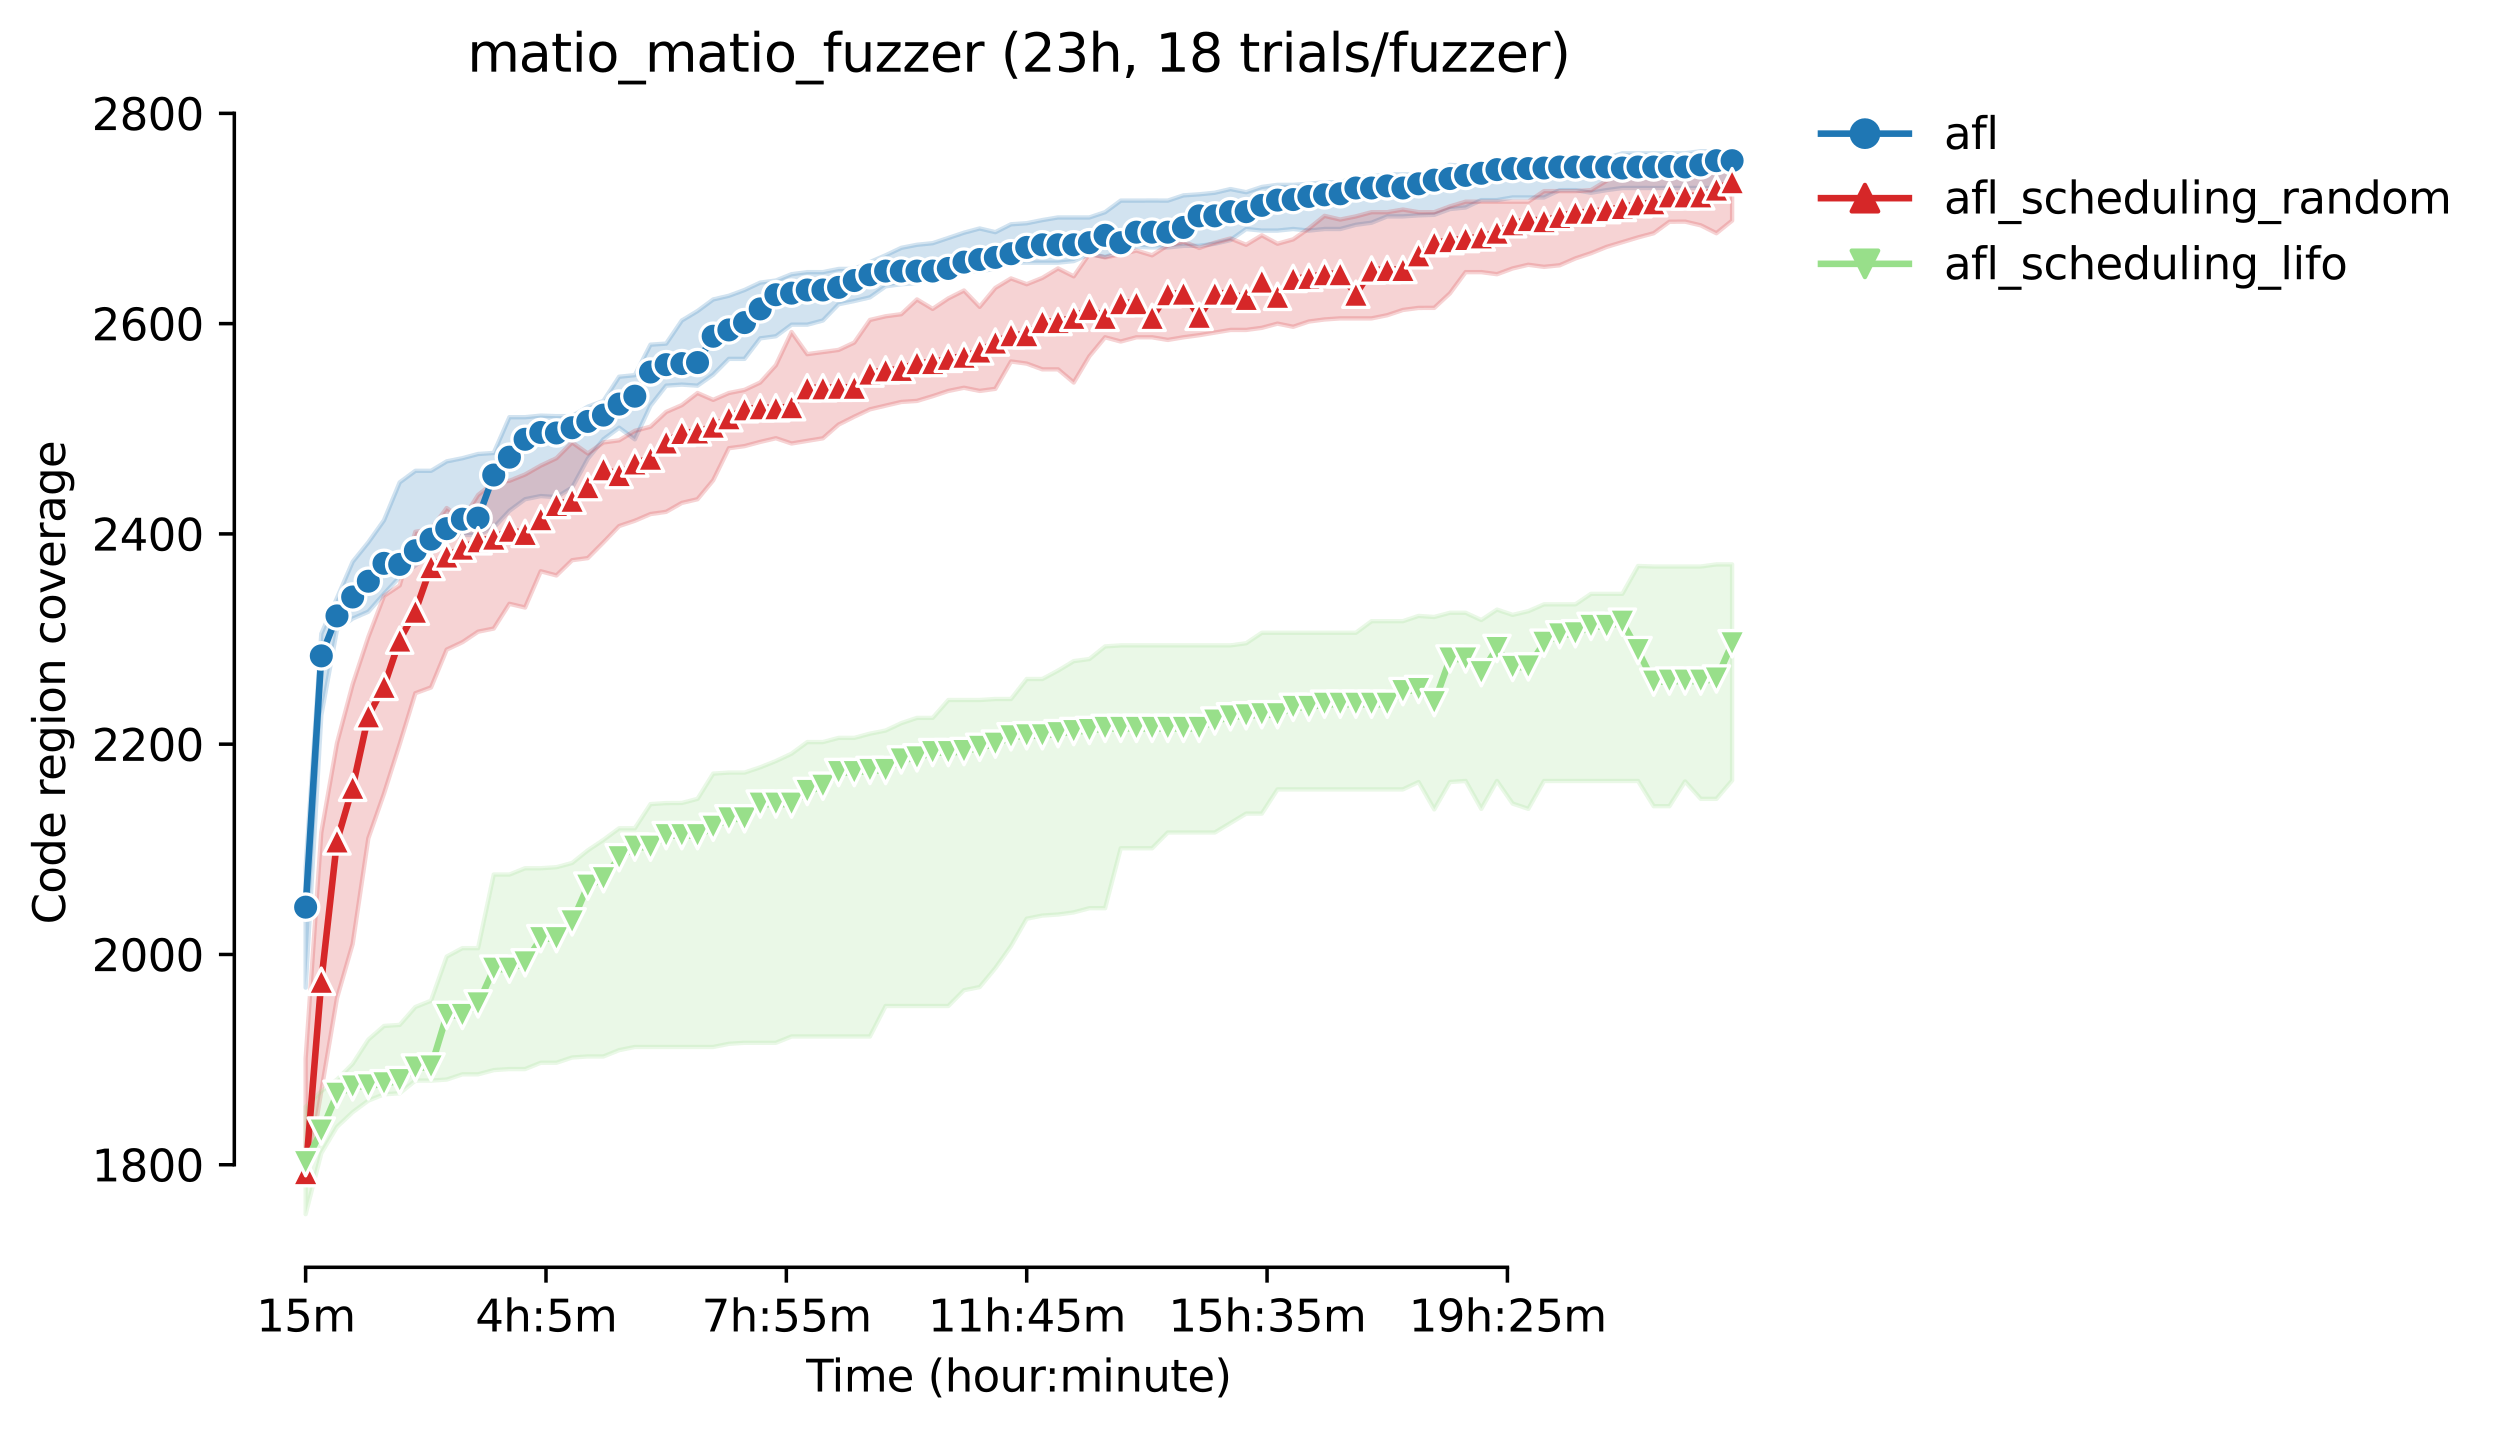 <?xml version="1.0" encoding="utf-8" standalone="no"?>
<!DOCTYPE svg PUBLIC "-//W3C//DTD SVG 1.1//EN"
  "http://www.w3.org/Graphics/SVG/1.1/DTD/svg11.dtd">
<svg height="325.986pt" version="1.1" viewBox="0 0 568.986 325.986" width="568.986pt" xmlns="http://www.w3.org/2000/svg" xmlns:xlink="http://www.w3.org/1999/xlink">
 <defs>
  <style type="text/css">*{stroke-linecap:butt;stroke-linejoin:round;}</style>
 </defs>
 <g id="figure_1">
  <g id="patch_1">
   <path d="M 0 325.986 
L 568.986 325.986 
L 568.986 0 
L 0 0 
z
" style="fill:#ffffff;"/>
  </g>
  <g id="axes_1">
   <g id="patch_2">
    <path d="M 53.328 288.43 
L 410.448 288.43 
L 410.448 22.318 
L 53.328 22.318 
z
" style="fill:#ffffff;"/>
   </g>
   <g id="PolyCollection_1">
    <defs>
     <path d="M 69.561 -128.737 
L 69.561 -101.219 
L 73.128 -163.194 
L 76.696 -182.696 
L 80.264 -185.209 
L 83.831 -186.764 
L 87.399 -190.832 
L 90.967 -194.661 
L 94.534 -197.293 
L 98.102 -199.925 
L 101.67 -203.036 
L 105.237 -204.232 
L 108.805 -204.232 
L 112.372 -205.907 
L 115.94 -209.736 
L 119.508 -212.368 
L 123.075 -213.086 
L 126.643 -212.847 
L 130.211 -215 
L 133.778 -221.581 
L 137.346 -226.007 
L 140.913 -228.64 
L 144.481 -226.007 
L 148.049 -233.665 
L 151.616 -238.211 
L 155.184 -238.45 
L 158.752 -238.211 
L 162.319 -240.724 
L 165.887 -244.313 
L 169.455 -244.313 
L 173.022 -248.979 
L 176.59 -249.458 
L 180.157 -252.09 
L 183.725 -252.09 
L 187.293 -253.047 
L 190.86 -256.747 
L 194.428 -257.474 
L 197.996 -258.311 
L 201.563 -260.824 
L 205.131 -261.302 
L 208.699 -261.542 
L 212.266 -262.379 
L 215.834 -263.815 
L 219.401 -264.293 
L 222.969 -264.293 
L 226.537 -264.772 
L 230.104 -266.208 
L 233.672 -266.208 
L 237.24 -266.208 
L 240.807 -266.208 
L 244.375 -266.567 
L 247.942 -268.122 
L 251.51 -267.524 
L 255.078 -268.601 
L 258.645 -269.797 
L 262.213 -269.677 
L 265.781 -269.677 
L 269.348 -270.036 
L 272.916 -270.036 
L 276.484 -270.515 
L 280.051 -271.349 
L 283.619 -273.862 
L 287.186 -273.506 
L 290.754 -273.506 
L 294.322 -273.865 
L 297.889 -273.506 
L 301.457 -273.865 
L 305.025 -273.865 
L 308.592 -274.822 
L 312.16 -275.301 
L 315.727 -276.736 
L 319.295 -276.736 
L 322.863 -276.973 
L 326.43 -277.095 
L 329.998 -278.411 
L 333.566 -278.77 
L 337.133 -280.445 
L 340.701 -280.445 
L 344.269 -281.044 
L 347.836 -281.044 
L 351.404 -281.044 
L 354.971 -282.704 
L 358.539 -282.719 
L 362.107 -282.12 
L 365.674 -282.719 
L 369.242 -283.197 
L 372.81 -283.197 
L 376.377 -283.188 
L 379.945 -283.197 
L 383.513 -283.197 
L 387.08 -283.197 
L 390.648 -283.197 
L 394.215 -283.792 
L 394.215 -291.572 
L 394.215 -291.572 
L 390.648 -291.572 
L 387.08 -291.572 
L 383.513 -291.094 
L 379.945 -291.094 
L 376.377 -291.094 
L 372.81 -291.094 
L 369.242 -291.094 
L 365.674 -290.017 
L 362.107 -289.897 
L 358.539 -289.897 
L 354.971 -289.658 
L 351.404 -289.658 
L 347.836 -289.658 
L 344.269 -288.94 
L 340.701 -288.462 
L 337.133 -288.581 
L 333.566 -288.222 
L 329.998 -288.462 
L 326.43 -286.55 
L 322.863 -286.308 
L 319.295 -286.308 
L 315.727 -286.308 
L 312.16 -285.829 
L 308.592 -285.59 
L 305.025 -284.513 
L 301.457 -284.513 
L 297.889 -284.154 
L 294.322 -283.915 
L 290.754 -283.918 
L 287.186 -283.436 
L 283.619 -282.24 
L 280.051 -282.958 
L 276.484 -282.12 
L 272.916 -281.761 
L 269.348 -281.522 
L 265.781 -280.326 
L 262.213 -280.347 
L 258.645 -280.326 
L 255.078 -280.326 
L 251.51 -277.694 
L 247.942 -276.497 
L 244.375 -276.497 
L 240.807 -276.497 
L 237.24 -275.899 
L 233.672 -275.181 
L 230.104 -274.942 
L 226.537 -273.147 
L 222.969 -273.985 
L 219.401 -273.027 
L 215.834 -271.831 
L 212.266 -270.638 
L 208.699 -270.276 
L 205.131 -269.576 
L 201.563 -267.883 
L 197.996 -266.327 
L 194.428 -264.772 
L 190.86 -264.772 
L 187.293 -264.054 
L 183.725 -264.054 
L 180.157 -263.576 
L 176.59 -262.14 
L 173.022 -261.661 
L 169.455 -259.986 
L 165.887 -258.67 
L 162.319 -257.833 
L 158.752 -255.2 
L 155.184 -253.047 
L 151.616 -247.783 
L 148.049 -247.543 
L 144.481 -240.604 
L 140.913 -240.245 
L 137.346 -234.741 
L 133.778 -233.425 
L 130.211 -231.272 
L 126.643 -231.272 
L 123.075 -231.391 
L 119.508 -231.032 
L 115.94 -231.032 
L 112.372 -222.897 
L 108.805 -222.657 
L 105.237 -221.7 
L 101.67 -220.982 
L 98.102 -218.829 
L 94.534 -218.829 
L 90.967 -216.197 
L 87.399 -207.582 
L 83.831 -202.557 
L 80.264 -198.13 
L 76.696 -189.875 
L 73.128 -181.739 
L 69.561 -128.737 
z
" id="m9bc6183a46" style="stroke:#1f77b4;stroke-opacity:0.2;"/>
    </defs>
    <g clip-path="url(#p12737bafcf)">
     <use style="fill:#1f77b4;fill-opacity:0.2;stroke:#1f77b4;stroke-opacity:0.2;" x="0" xlink:href="#m9bc6183a46" y="325.986"/>
    </g>
   </g>
   <g id="PolyCollection_2">
    <defs>
     <path d="M 69.561 -85.067 
L 69.561 -56.472 
L 73.128 -77.649 
L 76.696 -98.826 
L 80.264 -111.149 
L 83.831 -135.198 
L 87.399 -145.367 
L 90.967 -156.614 
L 94.534 -168.219 
L 98.102 -169.535 
L 101.67 -178.15 
L 105.237 -179.825 
L 108.805 -182.218 
L 112.372 -182.936 
L 115.94 -188.559 
L 119.508 -187.721 
L 123.075 -195.962 
L 126.643 -195.02 
L 130.211 -198.489 
L 133.778 -198.968 
L 137.346 -202.557 
L 140.913 -206.266 
L 144.481 -207.463 
L 148.049 -208.988 
L 151.616 -209.497 
L 155.184 -211.53 
L 158.752 -212.368 
L 162.319 -216.675 
L 165.887 -223.973 
L 169.455 -224.452 
L 173.022 -225.409 
L 176.59 -226.247 
L 180.157 -225.05 
L 183.725 -225.648 
L 187.293 -226.232 
L 190.86 -229.357 
L 194.428 -231.152 
L 197.996 -232.827 
L 201.563 -233.665 
L 205.131 -234.502 
L 208.699 -234.741 
L 212.266 -235.818 
L 215.834 -237.009 
L 219.401 -237.732 
L 222.969 -237.015 
L 226.537 -237.493 
L 230.104 -243.715 
L 233.672 -243.236 
L 237.24 -241.92 
L 240.807 -241.92 
L 244.375 -238.929 
L 247.942 -244.911 
L 251.51 -249.218 
L 255.078 -248.261 
L 258.645 -249.218 
L 262.213 -249.218 
L 265.781 -248.62 
L 269.348 -249.218 
L 272.916 -249.697 
L 276.484 -250.295 
L 280.051 -250.893 
L 283.619 -250.893 
L 287.186 -251.372 
L 290.754 -252.329 
L 294.322 -251.611 
L 297.889 -252.808 
L 301.457 -253.277 
L 305.025 -253.525 
L 308.592 -253.525 
L 312.16 -253.525 
L 315.727 -254.243 
L 319.295 -255.44 
L 322.863 -255.906 
L 326.43 -255.918 
L 329.998 -259.227 
L 333.566 -264.054 
L 337.133 -264.054 
L 340.701 -263.576 
L 344.269 -264.892 
L 347.836 -265.729 
L 351.404 -265.251 
L 354.971 -265.61 
L 358.539 -267.165 
L 362.107 -268.361 
L 365.674 -269.797 
L 369.242 -270.874 
L 372.81 -271.951 
L 376.377 -272.908 
L 379.945 -275.519 
L 383.513 -275.54 
L 387.08 -274.702 
L 390.648 -272.908 
L 394.215 -275.779 
L 394.215 -289.658 
L 394.215 -289.658 
L 390.648 -288.701 
L 387.08 -288.82 
L 383.513 -288.701 
L 379.945 -287.863 
L 376.377 -287.744 
L 372.81 -287.385 
L 369.242 -286.786 
L 365.674 -284.872 
L 362.107 -282.719 
L 358.539 -282.479 
L 354.971 -282.479 
L 351.404 -282.479 
L 347.836 -280.086 
L 344.269 -280.086 
L 340.701 -280.086 
L 337.133 -280.086 
L 333.566 -280.086 
L 329.998 -279.01 
L 326.43 -277.694 
L 322.863 -277.694 
L 319.295 -278.292 
L 315.727 -277.694 
L 312.16 -277.694 
L 308.592 -276.736 
L 305.025 -276.019 
L 301.457 -276.856 
L 297.889 -273.985 
L 294.322 -271.511 
L 290.754 -270.515 
L 287.186 -272.432 
L 283.619 -270.276 
L 280.051 -271.711 
L 276.484 -270.754 
L 272.916 -269.558 
L 269.348 -270.993 
L 265.781 -270.156 
L 262.213 -267.883 
L 258.645 -268.96 
L 255.078 -268.122 
L 251.51 -267.404 
L 247.942 -268.242 
L 244.375 -263.097 
L 240.807 -264.892 
L 237.24 -262.738 
L 233.672 -261.302 
L 230.104 -262.618 
L 226.537 -260.465 
L 222.969 -256.158 
L 219.401 -259.867 
L 215.834 -258.072 
L 212.266 -255.688 
L 208.699 -257.833 
L 205.131 -254.483 
L 201.563 -254.004 
L 197.996 -253.167 
L 194.428 -248.022 
L 190.86 -246.347 
L 187.293 -245.868 
L 183.725 -245.39 
L 180.157 -250.415 
L 176.59 -242.877 
L 173.022 -238.929 
L 169.455 -237.254 
L 165.887 -236.536 
L 162.319 -234.981 
L 158.752 -236.536 
L 155.184 -233.784 
L 151.616 -232.229 
L 148.049 -228.879 
L 144.481 -227.922 
L 140.913 -225.768 
L 137.346 -225.29 
L 133.778 -222.777 
L 130.211 -225.29 
L 126.643 -221.7 
L 123.075 -220.025 
L 119.508 -217.991 
L 115.94 -216.556 
L 112.372 -216.197 
L 108.805 -213.325 
L 105.237 -207.624 
L 101.67 -210.355 
L 98.102 -205.548 
L 94.534 -204.95 
L 90.967 -192.746 
L 87.399 -190.353 
L 83.831 -181.021 
L 80.264 -170.253 
L 76.696 -156.853 
L 73.128 -136.514 
L 69.561 -85.067 
z
" id="m8961d36297" style="stroke:#d62728;stroke-opacity:0.2;"/>
    </defs>
    <g clip-path="url(#p12737bafcf)">
     <use style="fill:#d62728;fill-opacity:0.2;stroke:#d62728;stroke-opacity:0.2;" x="0" xlink:href="#m8961d36297" y="325.986"/>
    </g>
   </g>
   <g id="PolyCollection_3">
    <defs>
     <path d="M 69.561 -74.06 
L 69.561 -49.652 
L 73.128 -63.531 
L 76.696 -69.513 
L 80.264 -72.863 
L 83.831 -75.495 
L 87.399 -76.931 
L 90.967 -77.164 
L 94.534 -80.042 
L 98.102 -80.042 
L 101.67 -80.281 
L 105.237 -81.478 
L 108.805 -81.478 
L 112.372 -82.435 
L 115.94 -82.674 
L 119.508 -82.674 
L 123.075 -84.11 
L 126.643 -84.11 
L 130.211 -85.306 
L 133.778 -85.545 
L 137.346 -85.545 
L 140.913 -86.981 
L 144.481 -87.699 
L 148.049 -87.699 
L 151.616 -87.699 
L 155.184 -87.699 
L 158.752 -87.699 
L 162.319 -87.699 
L 165.887 -88.417 
L 169.455 -88.656 
L 173.022 -88.656 
L 176.59 -88.656 
L 180.157 -90.092 
L 183.725 -90.092 
L 187.293 -90.092 
L 190.86 -90.092 
L 194.428 -90.092 
L 197.996 -90.092 
L 201.563 -97.031 
L 205.131 -97.031 
L 208.699 -97.031 
L 212.266 -97.031 
L 215.834 -97.031 
L 219.401 -100.621 
L 222.969 -101.338 
L 226.537 -105.646 
L 230.104 -110.671 
L 233.672 -116.892 
L 237.24 -117.61 
L 240.807 -117.849 
L 244.375 -118.328 
L 247.942 -119.285 
L 251.51 -119.285 
L 255.078 -132.924 
L 258.645 -132.924 
L 262.213 -132.924 
L 265.781 -136.514 
L 269.348 -136.514 
L 272.916 -136.514 
L 276.484 -136.514 
L 280.051 -138.667 
L 283.619 -140.821 
L 287.186 -140.821 
L 290.754 -146.325 
L 294.322 -146.325 
L 297.889 -146.325 
L 301.457 -146.325 
L 305.025 -146.325 
L 308.592 -146.325 
L 312.16 -146.325 
L 315.727 -146.325 
L 319.295 -146.325 
L 322.863 -148 
L 326.43 -141.778 
L 329.998 -148 
L 333.566 -148.239 
L 337.133 -141.898 
L 340.701 -148.239 
L 344.269 -143.094 
L 347.836 -141.898 
L 351.404 -148.239 
L 354.971 -148.239 
L 358.539 -148.239 
L 362.107 -148.239 
L 365.674 -148.239 
L 369.242 -148.239 
L 372.81 -148.239 
L 376.377 -142.496 
L 379.945 -142.496 
L 383.513 -148.137 
L 387.08 -144.171 
L 390.648 -144.171 
L 394.215 -148.358 
L 394.215 -197.532 
L 394.215 -197.532 
L 390.648 -197.532 
L 387.08 -197.054 
L 383.513 -197.054 
L 379.945 -197.054 
L 376.377 -197.054 
L 372.81 -197.173 
L 369.242 -190.832 
L 365.674 -190.832 
L 362.107 -190.832 
L 358.539 -188.439 
L 354.971 -188.439 
L 351.404 -188.439 
L 347.836 -186.884 
L 344.269 -186.046 
L 340.701 -187.243 
L 337.133 -184.868 
L 333.566 -186.525 
L 329.998 -186.525 
L 326.43 -185.568 
L 322.863 -185.807 
L 319.295 -184.611 
L 315.727 -184.611 
L 312.16 -184.611 
L 308.592 -181.978 
L 305.025 -181.978 
L 301.457 -181.978 
L 297.889 -181.978 
L 294.322 -181.978 
L 290.754 -181.978 
L 287.186 -181.978 
L 283.619 -179.586 
L 280.051 -179.107 
L 276.484 -179.107 
L 272.916 -179.107 
L 269.348 -179.107 
L 265.781 -179.107 
L 262.213 -179.107 
L 258.645 -179.107 
L 255.078 -179.107 
L 251.51 -178.868 
L 247.942 -175.996 
L 244.375 -175.518 
L 240.807 -173.364 
L 237.24 -171.45 
L 233.672 -171.45 
L 230.104 -166.903 
L 226.537 -166.903 
L 222.969 -166.664 
L 219.401 -166.664 
L 215.834 -166.664 
L 212.266 -162.596 
L 208.699 -162.596 
L 205.131 -161.4 
L 201.563 -159.725 
L 197.996 -159.007 
L 194.428 -158.05 
L 190.86 -158.05 
L 187.293 -157.092 
L 183.725 -157.092 
L 180.157 -154.46 
L 176.59 -152.785 
L 173.022 -151.35 
L 169.455 -150.153 
L 165.887 -150.153 
L 162.319 -149.914 
L 158.752 -144.171 
L 155.184 -143.238 
L 151.616 -143.214 
L 148.049 -142.975 
L 144.481 -137.471 
L 140.913 -137.471 
L 137.346 -134.839 
L 133.778 -132.446 
L 130.211 -129.574 
L 126.643 -128.617 
L 123.075 -128.378 
L 119.508 -128.378 
L 115.94 -126.942 
L 112.372 -126.942 
L 108.805 -110.192 
L 105.237 -110.192 
L 101.67 -108.278 
L 98.102 -98.228 
L 94.534 -96.792 
L 90.967 -92.724 
L 87.399 -92.485 
L 83.831 -89.374 
L 80.264 -83.87 
L 76.696 -80.281 
L 73.128 -77.649 
L 69.561 -74.06 
z
" id="m9ca15d6811" style="stroke:#98df8a;stroke-opacity:0.2;"/>
    </defs>
    <g clip-path="url(#p12737bafcf)">
     <use style="fill:#98df8a;fill-opacity:0.2;stroke:#98df8a;stroke-opacity:0.2;" x="0" xlink:href="#m9ca15d6811" y="325.986"/>
    </g>
   </g>
   <g id="matplotlib.axis_1">
    <g id="xtick_1">
     <g id="line2d_1">
      <defs>
       <path d="M 0 0 
L 0 3.5 
" id="m157bb082a5" style="stroke:#000000;stroke-width:0.8;"/>
      </defs>
      <g>
       <use style="stroke:#000000;stroke-width:0.8;" x="69.561" xlink:href="#m157bb082a5" y="288.43"/>
      </g>
     </g>
     <g id="text_1">
      <!-- 15m -->
      <g transform="translate(58.328 303.029)scale(0.1 -0.1)">
       <defs>
        <path d="M 794 531 
L 1825 531 
L 1825 4091 
L 703 3866 
L 703 4441 
L 1819 4666 
L 2450 4666 
L 2450 531 
L 3481 531 
L 3481 0 
L 794 0 
L 794 531 
z
" id="DejaVuSans-31" transform="scale(0.016)"/>
        <path d="M 691 4666 
L 3169 4666 
L 3169 4134 
L 1269 4134 
L 1269 2991 
Q 1406 3038 1543 3061 
Q 1681 3084 1819 3084 
Q 2600 3084 3056 2656 
Q 3513 2228 3513 1497 
Q 3513 744 3044 326 
Q 2575 -91 1722 -91 
Q 1428 -91 1123 -41 
Q 819 9 494 109 
L 494 744 
Q 775 591 1075 516 
Q 1375 441 1709 441 
Q 2250 441 2565 725 
Q 2881 1009 2881 1497 
Q 2881 1984 2565 2268 
Q 2250 2553 1709 2553 
Q 1456 2553 1204 2497 
Q 953 2441 691 2322 
L 691 4666 
z
" id="DejaVuSans-35" transform="scale(0.016)"/>
        <path d="M 3328 2828 
Q 3544 3216 3844 3400 
Q 4144 3584 4550 3584 
Q 5097 3584 5394 3201 
Q 5691 2819 5691 2113 
L 5691 0 
L 5113 0 
L 5113 2094 
Q 5113 2597 4934 2840 
Q 4756 3084 4391 3084 
Q 3944 3084 3684 2787 
Q 3425 2491 3425 1978 
L 3425 0 
L 2847 0 
L 2847 2094 
Q 2847 2600 2669 2842 
Q 2491 3084 2119 3084 
Q 1678 3084 1418 2786 
Q 1159 2488 1159 1978 
L 1159 0 
L 581 0 
L 581 3500 
L 1159 3500 
L 1159 2956 
Q 1356 3278 1631 3431 
Q 1906 3584 2284 3584 
Q 2666 3584 2933 3390 
Q 3200 3197 3328 2828 
z
" id="DejaVuSans-6d" transform="scale(0.016)"/>
       </defs>
       <use xlink:href="#DejaVuSans-31"/>
       <use x="63.623" xlink:href="#DejaVuSans-35"/>
       <use x="127.246" xlink:href="#DejaVuSans-6d"/>
      </g>
     </g>
    </g>
    <g id="xtick_2">
     <g id="line2d_2">
      <g>
       <use style="stroke:#000000;stroke-width:0.8;" x="124.265" xlink:href="#m157bb082a5" y="288.43"/>
      </g>
     </g>
     <g id="text_2">
      <!-- 4h:5m -->
      <g transform="translate(108.179 303.029)scale(0.1 -0.1)">
       <defs>
        <path d="M 2419 4116 
L 825 1625 
L 2419 1625 
L 2419 4116 
z
M 2253 4666 
L 3047 4666 
L 3047 1625 
L 3713 1625 
L 3713 1100 
L 3047 1100 
L 3047 0 
L 2419 0 
L 2419 1100 
L 313 1100 
L 313 1709 
L 2253 4666 
z
" id="DejaVuSans-34" transform="scale(0.016)"/>
        <path d="M 3513 2113 
L 3513 0 
L 2938 0 
L 2938 2094 
Q 2938 2591 2744 2837 
Q 2550 3084 2163 3084 
Q 1697 3084 1428 2787 
Q 1159 2491 1159 1978 
L 1159 0 
L 581 0 
L 581 4863 
L 1159 4863 
L 1159 2956 
Q 1366 3272 1645 3428 
Q 1925 3584 2291 3584 
Q 2894 3584 3203 3211 
Q 3513 2838 3513 2113 
z
" id="DejaVuSans-68" transform="scale(0.016)"/>
        <path d="M 750 794 
L 1409 794 
L 1409 0 
L 750 0 
L 750 794 
z
M 750 3309 
L 1409 3309 
L 1409 2516 
L 750 2516 
L 750 3309 
z
" id="DejaVuSans-3a" transform="scale(0.016)"/>
       </defs>
       <use xlink:href="#DejaVuSans-34"/>
       <use x="63.623" xlink:href="#DejaVuSans-68"/>
       <use x="127.002" xlink:href="#DejaVuSans-3a"/>
       <use x="160.693" xlink:href="#DejaVuSans-35"/>
       <use x="224.316" xlink:href="#DejaVuSans-6d"/>
      </g>
     </g>
    </g>
    <g id="xtick_3">
     <g id="line2d_3">
      <g>
       <use style="stroke:#000000;stroke-width:0.8;" x="178.968" xlink:href="#m157bb082a5" y="288.43"/>
      </g>
     </g>
     <g id="text_3">
      <!-- 7h:55m -->
      <g transform="translate(159.701 303.029)scale(0.1 -0.1)">
       <defs>
        <path d="M 525 4666 
L 3525 4666 
L 3525 4397 
L 1831 0 
L 1172 0 
L 2766 4134 
L 525 4134 
L 525 4666 
z
" id="DejaVuSans-37" transform="scale(0.016)"/>
       </defs>
       <use xlink:href="#DejaVuSans-37"/>
       <use x="63.623" xlink:href="#DejaVuSans-68"/>
       <use x="127.002" xlink:href="#DejaVuSans-3a"/>
       <use x="160.693" xlink:href="#DejaVuSans-35"/>
       <use x="224.316" xlink:href="#DejaVuSans-35"/>
       <use x="287.939" xlink:href="#DejaVuSans-6d"/>
      </g>
     </g>
    </g>
    <g id="xtick_4">
     <g id="line2d_4">
      <g>
       <use style="stroke:#000000;stroke-width:0.8;" x="233.672" xlink:href="#m157bb082a5" y="288.43"/>
      </g>
     </g>
     <g id="text_4">
      <!-- 11h:45m -->
      <g transform="translate(211.224 303.029)scale(0.1 -0.1)">
       <use xlink:href="#DejaVuSans-31"/>
       <use x="63.623" xlink:href="#DejaVuSans-31"/>
       <use x="127.246" xlink:href="#DejaVuSans-68"/>
       <use x="190.625" xlink:href="#DejaVuSans-3a"/>
       <use x="224.316" xlink:href="#DejaVuSans-34"/>
       <use x="287.939" xlink:href="#DejaVuSans-35"/>
       <use x="351.562" xlink:href="#DejaVuSans-6d"/>
      </g>
     </g>
    </g>
    <g id="xtick_5">
     <g id="line2d_5">
      <g>
       <use style="stroke:#000000;stroke-width:0.8;" x="288.376" xlink:href="#m157bb082a5" y="288.43"/>
      </g>
     </g>
     <g id="text_5">
      <!-- 15h:35m -->
      <g transform="translate(265.927 303.029)scale(0.1 -0.1)">
       <defs>
        <path d="M 2597 2516 
Q 3050 2419 3304 2112 
Q 3559 1806 3559 1356 
Q 3559 666 3084 287 
Q 2609 -91 1734 -91 
Q 1441 -91 1130 -33 
Q 819 25 488 141 
L 488 750 
Q 750 597 1062 519 
Q 1375 441 1716 441 
Q 2309 441 2620 675 
Q 2931 909 2931 1356 
Q 2931 1769 2642 2001 
Q 2353 2234 1838 2234 
L 1294 2234 
L 1294 2753 
L 1863 2753 
Q 2328 2753 2575 2939 
Q 2822 3125 2822 3475 
Q 2822 3834 2567 4026 
Q 2313 4219 1838 4219 
Q 1578 4219 1281 4162 
Q 984 4106 628 3988 
L 628 4550 
Q 988 4650 1302 4700 
Q 1616 4750 1894 4750 
Q 2613 4750 3031 4423 
Q 3450 4097 3450 3541 
Q 3450 3153 3228 2886 
Q 3006 2619 2597 2516 
z
" id="DejaVuSans-33" transform="scale(0.016)"/>
       </defs>
       <use xlink:href="#DejaVuSans-31"/>
       <use x="63.623" xlink:href="#DejaVuSans-35"/>
       <use x="127.246" xlink:href="#DejaVuSans-68"/>
       <use x="190.625" xlink:href="#DejaVuSans-3a"/>
       <use x="224.316" xlink:href="#DejaVuSans-33"/>
       <use x="287.939" xlink:href="#DejaVuSans-35"/>
       <use x="351.562" xlink:href="#DejaVuSans-6d"/>
      </g>
     </g>
    </g>
    <g id="xtick_6">
     <g id="line2d_6">
      <g>
       <use style="stroke:#000000;stroke-width:0.8;" x="343.079" xlink:href="#m157bb082a5" y="288.43"/>
      </g>
     </g>
     <g id="text_6">
      <!-- 19h:25m -->
      <g transform="translate(320.631 303.029)scale(0.1 -0.1)">
       <defs>
        <path d="M 703 97 
L 703 672 
Q 941 559 1184 500 
Q 1428 441 1663 441 
Q 2288 441 2617 861 
Q 2947 1281 2994 2138 
Q 2813 1869 2534 1725 
Q 2256 1581 1919 1581 
Q 1219 1581 811 2004 
Q 403 2428 403 3163 
Q 403 3881 828 4315 
Q 1253 4750 1959 4750 
Q 2769 4750 3195 4129 
Q 3622 3509 3622 2328 
Q 3622 1225 3098 567 
Q 2575 -91 1691 -91 
Q 1453 -91 1209 -44 
Q 966 3 703 97 
z
M 1959 2075 
Q 2384 2075 2632 2365 
Q 2881 2656 2881 3163 
Q 2881 3666 2632 3958 
Q 2384 4250 1959 4250 
Q 1534 4250 1286 3958 
Q 1038 3666 1038 3163 
Q 1038 2656 1286 2365 
Q 1534 2075 1959 2075 
z
" id="DejaVuSans-39" transform="scale(0.016)"/>
        <path d="M 1228 531 
L 3431 531 
L 3431 0 
L 469 0 
L 469 531 
Q 828 903 1448 1529 
Q 2069 2156 2228 2338 
Q 2531 2678 2651 2914 
Q 2772 3150 2772 3378 
Q 2772 3750 2511 3984 
Q 2250 4219 1831 4219 
Q 1534 4219 1204 4116 
Q 875 4013 500 3803 
L 500 4441 
Q 881 4594 1212 4672 
Q 1544 4750 1819 4750 
Q 2544 4750 2975 4387 
Q 3406 4025 3406 3419 
Q 3406 3131 3298 2873 
Q 3191 2616 2906 2266 
Q 2828 2175 2409 1742 
Q 1991 1309 1228 531 
z
" id="DejaVuSans-32" transform="scale(0.016)"/>
       </defs>
       <use xlink:href="#DejaVuSans-31"/>
       <use x="63.623" xlink:href="#DejaVuSans-39"/>
       <use x="127.246" xlink:href="#DejaVuSans-68"/>
       <use x="190.625" xlink:href="#DejaVuSans-3a"/>
       <use x="224.316" xlink:href="#DejaVuSans-32"/>
       <use x="287.939" xlink:href="#DejaVuSans-35"/>
       <use x="351.562" xlink:href="#DejaVuSans-6d"/>
      </g>
     </g>
    </g>
    <g id="text_7">
     <!-- Time (hour:minute) -->
     <g transform="translate(183.481 316.707)scale(0.1 -0.1)">
      <defs>
       <path d="M -19 4666 
L 3928 4666 
L 3928 4134 
L 2272 4134 
L 2272 0 
L 1638 0 
L 1638 4134 
L -19 4134 
L -19 4666 
z
" id="DejaVuSans-54" transform="scale(0.016)"/>
       <path d="M 603 3500 
L 1178 3500 
L 1178 0 
L 603 0 
L 603 3500 
z
M 603 4863 
L 1178 4863 
L 1178 4134 
L 603 4134 
L 603 4863 
z
" id="DejaVuSans-69" transform="scale(0.016)"/>
       <path d="M 3597 1894 
L 3597 1613 
L 953 1613 
Q 991 1019 1311 708 
Q 1631 397 2203 397 
Q 2534 397 2845 478 
Q 3156 559 3463 722 
L 3463 178 
Q 3153 47 2828 -22 
Q 2503 -91 2169 -91 
Q 1331 -91 842 396 
Q 353 884 353 1716 
Q 353 2575 817 3079 
Q 1281 3584 2069 3584 
Q 2775 3584 3186 3129 
Q 3597 2675 3597 1894 
z
M 3022 2063 
Q 3016 2534 2758 2815 
Q 2500 3097 2075 3097 
Q 1594 3097 1305 2825 
Q 1016 2553 972 2059 
L 3022 2063 
z
" id="DejaVuSans-65" transform="scale(0.016)"/>
       <path id="DejaVuSans-20" transform="scale(0.016)"/>
       <path d="M 1984 4856 
Q 1566 4138 1362 3434 
Q 1159 2731 1159 2009 
Q 1159 1288 1364 580 
Q 1569 -128 1984 -844 
L 1484 -844 
Q 1016 -109 783 600 
Q 550 1309 550 2009 
Q 550 2706 781 3412 
Q 1013 4119 1484 4856 
L 1984 4856 
z
" id="DejaVuSans-28" transform="scale(0.016)"/>
       <path d="M 1959 3097 
Q 1497 3097 1228 2736 
Q 959 2375 959 1747 
Q 959 1119 1226 758 
Q 1494 397 1959 397 
Q 2419 397 2687 759 
Q 2956 1122 2956 1747 
Q 2956 2369 2687 2733 
Q 2419 3097 1959 3097 
z
M 1959 3584 
Q 2709 3584 3137 3096 
Q 3566 2609 3566 1747 
Q 3566 888 3137 398 
Q 2709 -91 1959 -91 
Q 1206 -91 779 398 
Q 353 888 353 1747 
Q 353 2609 779 3096 
Q 1206 3584 1959 3584 
z
" id="DejaVuSans-6f" transform="scale(0.016)"/>
       <path d="M 544 1381 
L 544 3500 
L 1119 3500 
L 1119 1403 
Q 1119 906 1312 657 
Q 1506 409 1894 409 
Q 2359 409 2629 706 
Q 2900 1003 2900 1516 
L 2900 3500 
L 3475 3500 
L 3475 0 
L 2900 0 
L 2900 538 
Q 2691 219 2414 64 
Q 2138 -91 1772 -91 
Q 1169 -91 856 284 
Q 544 659 544 1381 
z
M 1991 3584 
L 1991 3584 
z
" id="DejaVuSans-75" transform="scale(0.016)"/>
       <path d="M 2631 2963 
Q 2534 3019 2420 3045 
Q 2306 3072 2169 3072 
Q 1681 3072 1420 2755 
Q 1159 2438 1159 1844 
L 1159 0 
L 581 0 
L 581 3500 
L 1159 3500 
L 1159 2956 
Q 1341 3275 1631 3429 
Q 1922 3584 2338 3584 
Q 2397 3584 2469 3576 
Q 2541 3569 2628 3553 
L 2631 2963 
z
" id="DejaVuSans-72" transform="scale(0.016)"/>
       <path d="M 3513 2113 
L 3513 0 
L 2938 0 
L 2938 2094 
Q 2938 2591 2744 2837 
Q 2550 3084 2163 3084 
Q 1697 3084 1428 2787 
Q 1159 2491 1159 1978 
L 1159 0 
L 581 0 
L 581 3500 
L 1159 3500 
L 1159 2956 
Q 1366 3272 1645 3428 
Q 1925 3584 2291 3584 
Q 2894 3584 3203 3211 
Q 3513 2838 3513 2113 
z
" id="DejaVuSans-6e" transform="scale(0.016)"/>
       <path d="M 1172 4494 
L 1172 3500 
L 2356 3500 
L 2356 3053 
L 1172 3053 
L 1172 1153 
Q 1172 725 1289 603 
Q 1406 481 1766 481 
L 2356 481 
L 2356 0 
L 1766 0 
Q 1100 0 847 248 
Q 594 497 594 1153 
L 594 3053 
L 172 3053 
L 172 3500 
L 594 3500 
L 594 4494 
L 1172 4494 
z
" id="DejaVuSans-74" transform="scale(0.016)"/>
       <path d="M 513 4856 
L 1013 4856 
Q 1481 4119 1714 3412 
Q 1947 2706 1947 2009 
Q 1947 1309 1714 600 
Q 1481 -109 1013 -844 
L 513 -844 
Q 928 -128 1133 580 
Q 1338 1288 1338 2009 
Q 1338 2731 1133 3434 
Q 928 4138 513 4856 
z
" id="DejaVuSans-29" transform="scale(0.016)"/>
      </defs>
      <use xlink:href="#DejaVuSans-54"/>
      <use x="57.959" xlink:href="#DejaVuSans-69"/>
      <use x="85.742" xlink:href="#DejaVuSans-6d"/>
      <use x="183.154" xlink:href="#DejaVuSans-65"/>
      <use x="244.678" xlink:href="#DejaVuSans-20"/>
      <use x="276.465" xlink:href="#DejaVuSans-28"/>
      <use x="315.479" xlink:href="#DejaVuSans-68"/>
      <use x="378.857" xlink:href="#DejaVuSans-6f"/>
      <use x="440.039" xlink:href="#DejaVuSans-75"/>
      <use x="503.418" xlink:href="#DejaVuSans-72"/>
      <use x="542.781" xlink:href="#DejaVuSans-3a"/>
      <use x="576.473" xlink:href="#DejaVuSans-6d"/>
      <use x="673.885" xlink:href="#DejaVuSans-69"/>
      <use x="701.668" xlink:href="#DejaVuSans-6e"/>
      <use x="765.047" xlink:href="#DejaVuSans-75"/>
      <use x="828.426" xlink:href="#DejaVuSans-74"/>
      <use x="867.635" xlink:href="#DejaVuSans-65"/>
      <use x="929.158" xlink:href="#DejaVuSans-29"/>
     </g>
    </g>
   </g>
   <g id="matplotlib.axis_2">
    <g id="ytick_1">
     <g id="line2d_7">
      <defs>
       <path d="M 0 0 
L -3.5 0 
" id="m0fc574fd8a" style="stroke:#000000;stroke-width:0.8;"/>
      </defs>
      <g>
       <use style="stroke:#000000;stroke-width:0.8;" x="53.328" xlink:href="#m0fc574fd8a" y="265.088"/>
      </g>
     </g>
     <g id="text_8">
      <!-- 1800 -->
      <g transform="translate(20.878 268.887)scale(0.1 -0.1)">
       <defs>
        <path d="M 2034 2216 
Q 1584 2216 1326 1975 
Q 1069 1734 1069 1313 
Q 1069 891 1326 650 
Q 1584 409 2034 409 
Q 2484 409 2743 651 
Q 3003 894 3003 1313 
Q 3003 1734 2745 1975 
Q 2488 2216 2034 2216 
z
M 1403 2484 
Q 997 2584 770 2862 
Q 544 3141 544 3541 
Q 544 4100 942 4425 
Q 1341 4750 2034 4750 
Q 2731 4750 3128 4425 
Q 3525 4100 3525 3541 
Q 3525 3141 3298 2862 
Q 3072 2584 2669 2484 
Q 3125 2378 3379 2068 
Q 3634 1759 3634 1313 
Q 3634 634 3220 271 
Q 2806 -91 2034 -91 
Q 1263 -91 848 271 
Q 434 634 434 1313 
Q 434 1759 690 2068 
Q 947 2378 1403 2484 
z
M 1172 3481 
Q 1172 3119 1398 2916 
Q 1625 2713 2034 2713 
Q 2441 2713 2670 2916 
Q 2900 3119 2900 3481 
Q 2900 3844 2670 4047 
Q 2441 4250 2034 4250 
Q 1625 4250 1398 4047 
Q 1172 3844 1172 3481 
z
" id="DejaVuSans-38" transform="scale(0.016)"/>
        <path d="M 2034 4250 
Q 1547 4250 1301 3770 
Q 1056 3291 1056 2328 
Q 1056 1369 1301 889 
Q 1547 409 2034 409 
Q 2525 409 2770 889 
Q 3016 1369 3016 2328 
Q 3016 3291 2770 3770 
Q 2525 4250 2034 4250 
z
M 2034 4750 
Q 2819 4750 3233 4129 
Q 3647 3509 3647 2328 
Q 3647 1150 3233 529 
Q 2819 -91 2034 -91 
Q 1250 -91 836 529 
Q 422 1150 422 2328 
Q 422 3509 836 4129 
Q 1250 4750 2034 4750 
z
" id="DejaVuSans-30" transform="scale(0.016)"/>
       </defs>
       <use xlink:href="#DejaVuSans-31"/>
       <use x="63.623" xlink:href="#DejaVuSans-38"/>
       <use x="127.246" xlink:href="#DejaVuSans-30"/>
       <use x="190.869" xlink:href="#DejaVuSans-30"/>
      </g>
     </g>
    </g>
    <g id="ytick_2">
     <g id="line2d_8">
      <g>
       <use style="stroke:#000000;stroke-width:0.8;" x="53.328" xlink:href="#m0fc574fd8a" y="217.23"/>
      </g>
     </g>
     <g id="text_9">
      <!-- 2000 -->
      <g transform="translate(20.878 221.029)scale(0.1 -0.1)">
       <use xlink:href="#DejaVuSans-32"/>
       <use x="63.623" xlink:href="#DejaVuSans-30"/>
       <use x="127.246" xlink:href="#DejaVuSans-30"/>
       <use x="190.869" xlink:href="#DejaVuSans-30"/>
      </g>
     </g>
    </g>
    <g id="ytick_3">
     <g id="line2d_9">
      <g>
       <use style="stroke:#000000;stroke-width:0.8;" x="53.328" xlink:href="#m0fc574fd8a" y="169.372"/>
      </g>
     </g>
     <g id="text_10">
      <!-- 2200 -->
      <g transform="translate(20.878 173.172)scale(0.1 -0.1)">
       <use xlink:href="#DejaVuSans-32"/>
       <use x="63.623" xlink:href="#DejaVuSans-32"/>
       <use x="127.246" xlink:href="#DejaVuSans-30"/>
       <use x="190.869" xlink:href="#DejaVuSans-30"/>
      </g>
     </g>
    </g>
    <g id="ytick_4">
     <g id="line2d_10">
      <g>
       <use style="stroke:#000000;stroke-width:0.8;" x="53.328" xlink:href="#m0fc574fd8a" y="121.515"/>
      </g>
     </g>
     <g id="text_11">
      <!-- 2400 -->
      <g transform="translate(20.878 125.314)scale(0.1 -0.1)">
       <use xlink:href="#DejaVuSans-32"/>
       <use x="63.623" xlink:href="#DejaVuSans-34"/>
       <use x="127.246" xlink:href="#DejaVuSans-30"/>
       <use x="190.869" xlink:href="#DejaVuSans-30"/>
      </g>
     </g>
    </g>
    <g id="ytick_5">
     <g id="line2d_11">
      <g>
       <use style="stroke:#000000;stroke-width:0.8;" x="53.328" xlink:href="#m0fc574fd8a" y="73.657"/>
      </g>
     </g>
     <g id="text_12">
      <!-- 2600 -->
      <g transform="translate(20.878 77.457)scale(0.1 -0.1)">
       <defs>
        <path d="M 2113 2584 
Q 1688 2584 1439 2293 
Q 1191 2003 1191 1497 
Q 1191 994 1439 701 
Q 1688 409 2113 409 
Q 2538 409 2786 701 
Q 3034 994 3034 1497 
Q 3034 2003 2786 2293 
Q 2538 2584 2113 2584 
z
M 3366 4563 
L 3366 3988 
Q 3128 4100 2886 4159 
Q 2644 4219 2406 4219 
Q 1781 4219 1451 3797 
Q 1122 3375 1075 2522 
Q 1259 2794 1537 2939 
Q 1816 3084 2150 3084 
Q 2853 3084 3261 2657 
Q 3669 2231 3669 1497 
Q 3669 778 3244 343 
Q 2819 -91 2113 -91 
Q 1303 -91 875 529 
Q 447 1150 447 2328 
Q 447 3434 972 4092 
Q 1497 4750 2381 4750 
Q 2619 4750 2861 4703 
Q 3103 4656 3366 4563 
z
" id="DejaVuSans-36" transform="scale(0.016)"/>
       </defs>
       <use xlink:href="#DejaVuSans-32"/>
       <use x="63.623" xlink:href="#DejaVuSans-36"/>
       <use x="127.246" xlink:href="#DejaVuSans-30"/>
       <use x="190.869" xlink:href="#DejaVuSans-30"/>
      </g>
     </g>
    </g>
    <g id="ytick_6">
     <g id="line2d_12">
      <g>
       <use style="stroke:#000000;stroke-width:0.8;" x="53.328" xlink:href="#m0fc574fd8a" y="25.8"/>
      </g>
     </g>
     <g id="text_13">
      <!-- 2800 -->
      <g transform="translate(20.878 29.599)scale(0.1 -0.1)">
       <use xlink:href="#DejaVuSans-32"/>
       <use x="63.623" xlink:href="#DejaVuSans-38"/>
       <use x="127.246" xlink:href="#DejaVuSans-30"/>
       <use x="190.869" xlink:href="#DejaVuSans-30"/>
      </g>
     </g>
    </g>
    <g id="text_14">
     <!-- Code region coverage -->
     <g transform="translate(14.798 210.38)rotate(-90)scale(0.1 -0.1)">
      <defs>
       <path d="M 4122 4306 
L 4122 3641 
Q 3803 3938 3442 4084 
Q 3081 4231 2675 4231 
Q 1875 4231 1450 3742 
Q 1025 3253 1025 2328 
Q 1025 1406 1450 917 
Q 1875 428 2675 428 
Q 3081 428 3442 575 
Q 3803 722 4122 1019 
L 4122 359 
Q 3791 134 3420 21 
Q 3050 -91 2638 -91 
Q 1578 -91 968 557 
Q 359 1206 359 2328 
Q 359 3453 968 4101 
Q 1578 4750 2638 4750 
Q 3056 4750 3426 4639 
Q 3797 4528 4122 4306 
z
" id="DejaVuSans-43" transform="scale(0.016)"/>
       <path d="M 2906 2969 
L 2906 4863 
L 3481 4863 
L 3481 0 
L 2906 0 
L 2906 525 
Q 2725 213 2448 61 
Q 2172 -91 1784 -91 
Q 1150 -91 751 415 
Q 353 922 353 1747 
Q 353 2572 751 3078 
Q 1150 3584 1784 3584 
Q 2172 3584 2448 3432 
Q 2725 3281 2906 2969 
z
M 947 1747 
Q 947 1113 1208 752 
Q 1469 391 1925 391 
Q 2381 391 2643 752 
Q 2906 1113 2906 1747 
Q 2906 2381 2643 2742 
Q 2381 3103 1925 3103 
Q 1469 3103 1208 2742 
Q 947 2381 947 1747 
z
" id="DejaVuSans-64" transform="scale(0.016)"/>
       <path d="M 2906 1791 
Q 2906 2416 2648 2759 
Q 2391 3103 1925 3103 
Q 1463 3103 1205 2759 
Q 947 2416 947 1791 
Q 947 1169 1205 825 
Q 1463 481 1925 481 
Q 2391 481 2648 825 
Q 2906 1169 2906 1791 
z
M 3481 434 
Q 3481 -459 3084 -895 
Q 2688 -1331 1869 -1331 
Q 1566 -1331 1297 -1286 
Q 1028 -1241 775 -1147 
L 775 -588 
Q 1028 -725 1275 -790 
Q 1522 -856 1778 -856 
Q 2344 -856 2625 -561 
Q 2906 -266 2906 331 
L 2906 616 
Q 2728 306 2450 153 
Q 2172 0 1784 0 
Q 1141 0 747 490 
Q 353 981 353 1791 
Q 353 2603 747 3093 
Q 1141 3584 1784 3584 
Q 2172 3584 2450 3431 
Q 2728 3278 2906 2969 
L 2906 3500 
L 3481 3500 
L 3481 434 
z
" id="DejaVuSans-67" transform="scale(0.016)"/>
       <path d="M 3122 3366 
L 3122 2828 
Q 2878 2963 2633 3030 
Q 2388 3097 2138 3097 
Q 1578 3097 1268 2742 
Q 959 2388 959 1747 
Q 959 1106 1268 751 
Q 1578 397 2138 397 
Q 2388 397 2633 464 
Q 2878 531 3122 666 
L 3122 134 
Q 2881 22 2623 -34 
Q 2366 -91 2075 -91 
Q 1284 -91 818 406 
Q 353 903 353 1747 
Q 353 2603 823 3093 
Q 1294 3584 2113 3584 
Q 2378 3584 2631 3529 
Q 2884 3475 3122 3366 
z
" id="DejaVuSans-63" transform="scale(0.016)"/>
       <path d="M 191 3500 
L 800 3500 
L 1894 563 
L 2988 3500 
L 3597 3500 
L 2284 0 
L 1503 0 
L 191 3500 
z
" id="DejaVuSans-76" transform="scale(0.016)"/>
       <path d="M 2194 1759 
Q 1497 1759 1228 1600 
Q 959 1441 959 1056 
Q 959 750 1161 570 
Q 1363 391 1709 391 
Q 2188 391 2477 730 
Q 2766 1069 2766 1631 
L 2766 1759 
L 2194 1759 
z
M 3341 1997 
L 3341 0 
L 2766 0 
L 2766 531 
Q 2569 213 2275 61 
Q 1981 -91 1556 -91 
Q 1019 -91 701 211 
Q 384 513 384 1019 
Q 384 1609 779 1909 
Q 1175 2209 1959 2209 
L 2766 2209 
L 2766 2266 
Q 2766 2663 2505 2880 
Q 2244 3097 1772 3097 
Q 1472 3097 1187 3025 
Q 903 2953 641 2809 
L 641 3341 
Q 956 3463 1253 3523 
Q 1550 3584 1831 3584 
Q 2591 3584 2966 3190 
Q 3341 2797 3341 1997 
z
" id="DejaVuSans-61" transform="scale(0.016)"/>
      </defs>
      <use xlink:href="#DejaVuSans-43"/>
      <use x="69.824" xlink:href="#DejaVuSans-6f"/>
      <use x="131.006" xlink:href="#DejaVuSans-64"/>
      <use x="194.482" xlink:href="#DejaVuSans-65"/>
      <use x="256.006" xlink:href="#DejaVuSans-20"/>
      <use x="287.793" xlink:href="#DejaVuSans-72"/>
      <use x="326.656" xlink:href="#DejaVuSans-65"/>
      <use x="388.18" xlink:href="#DejaVuSans-67"/>
      <use x="451.656" xlink:href="#DejaVuSans-69"/>
      <use x="479.439" xlink:href="#DejaVuSans-6f"/>
      <use x="540.621" xlink:href="#DejaVuSans-6e"/>
      <use x="604" xlink:href="#DejaVuSans-20"/>
      <use x="635.787" xlink:href="#DejaVuSans-63"/>
      <use x="690.768" xlink:href="#DejaVuSans-6f"/>
      <use x="751.949" xlink:href="#DejaVuSans-76"/>
      <use x="811.129" xlink:href="#DejaVuSans-65"/>
      <use x="872.652" xlink:href="#DejaVuSans-72"/>
      <use x="913.766" xlink:href="#DejaVuSans-61"/>
      <use x="975.045" xlink:href="#DejaVuSans-67"/>
      <use x="1038.521" xlink:href="#DejaVuSans-65"/>
     </g>
    </g>
   </g>
   <g id="line2d_13">
    <path clip-path="url(#p12737bafcf)" d="M 69.561 206.462 
L 73.128 149.272 
L 76.696 140.179 
L 80.264 135.872 
L 83.831 132.283 
L 87.399 128.215 
L 90.967 128.454 
L 94.534 125.344 
L 98.102 122.711 
L 101.67 120.318 
L 105.237 118.165 
L 108.805 117.926 
L 112.372 108.115 
L 115.94 104.047 
L 119.508 99.979 
L 123.075 98.424 
L 126.643 98.543 
L 130.211 97.347 
L 133.778 95.911 
L 137.346 94.475 
L 140.913 91.963 
L 144.481 90.168 
L 148.049 84.665 
L 151.616 82.99 
L 155.184 82.75 
L 158.752 82.511 
L 162.319 76.529 
L 165.887 75.093 
L 169.455 73.418 
L 173.022 70.307 
L 176.59 67.077 
L 180.157 66.718 
L 183.725 66 
L 187.293 66 
L 190.86 65.402 
L 194.428 63.847 
L 197.996 62.53 
L 201.563 61.693 
L 205.131 61.693 
L 208.699 61.693 
L 212.266 61.693 
L 215.834 61.095 
L 219.401 59.659 
L 222.969 59.061 
L 226.537 58.582 
L 230.104 57.745 
L 233.672 56.309 
L 237.24 55.711 
L 240.807 55.711 
L 244.375 55.711 
L 247.942 55.232 
L 251.51 53.557 
L 255.078 55.232 
L 258.645 52.839 
L 262.213 52.839 
L 265.781 52.839 
L 269.348 51.762 
L 272.916 49.13 
L 276.484 49.13 
L 280.051 48.173 
L 283.619 48.173 
L 287.186 46.737 
L 290.754 45.541 
L 294.322 45.421 
L 297.889 44.704 
L 301.457 44.345 
L 305.025 44.105 
L 308.592 42.789 
L 312.16 42.789 
L 315.727 42.311 
L 319.295 42.789 
L 322.863 41.832 
L 326.43 40.995 
L 329.998 40.636 
L 333.566 39.918 
L 337.133 39.439 
L 340.701 38.602 
L 344.269 38.362 
L 347.836 38.362 
L 351.404 38.243 
L 354.971 38.003 
L 358.539 38.003 
L 362.107 38.003 
L 365.674 38.003 
L 369.242 38.243 
L 372.81 38.003 
L 376.377 38.003 
L 379.945 37.884 
L 383.513 38.003 
L 387.08 37.525 
L 390.648 36.568 
L 394.215 36.568 
" style="fill:none;stroke:#1f77b4;stroke-linecap:square;stroke-width:1.5;"/>
    <defs>
     <path d="M 0 3 
C 0.796 3 1.559 2.684 2.121 2.121 
C 2.684 1.559 3 0.796 3 0 
C 3 -0.796 2.684 -1.559 2.121 -2.121 
C 1.559 -2.684 0.796 -3 0 -3 
C -0.796 -3 -1.559 -2.684 -2.121 -2.121 
C -2.684 -1.559 -3 -0.796 -3 0 
C -3 0.796 -2.684 1.559 -2.121 2.121 
C -1.559 2.684 -0.796 3 0 3 
z
" id="m6c4ee857c0" style="stroke:#ffffff;stroke-width:0.75;"/>
    </defs>
    <g clip-path="url(#p12737bafcf)">
     <use style="fill:#1f77b4;stroke:#ffffff;stroke-width:0.75;" x="69.561" xlink:href="#m6c4ee857c0" y="206.462"/>
     <use style="fill:#1f77b4;stroke:#ffffff;stroke-width:0.75;" x="73.128" xlink:href="#m6c4ee857c0" y="149.272"/>
     <use style="fill:#1f77b4;stroke:#ffffff;stroke-width:0.75;" x="76.696" xlink:href="#m6c4ee857c0" y="140.179"/>
     <use style="fill:#1f77b4;stroke:#ffffff;stroke-width:0.75;" x="80.264" xlink:href="#m6c4ee857c0" y="135.872"/>
     <use style="fill:#1f77b4;stroke:#ffffff;stroke-width:0.75;" x="83.831" xlink:href="#m6c4ee857c0" y="132.283"/>
     <use style="fill:#1f77b4;stroke:#ffffff;stroke-width:0.75;" x="87.399" xlink:href="#m6c4ee857c0" y="128.215"/>
     <use style="fill:#1f77b4;stroke:#ffffff;stroke-width:0.75;" x="90.967" xlink:href="#m6c4ee857c0" y="128.454"/>
     <use style="fill:#1f77b4;stroke:#ffffff;stroke-width:0.75;" x="94.534" xlink:href="#m6c4ee857c0" y="125.344"/>
     <use style="fill:#1f77b4;stroke:#ffffff;stroke-width:0.75;" x="98.102" xlink:href="#m6c4ee857c0" y="122.711"/>
     <use style="fill:#1f77b4;stroke:#ffffff;stroke-width:0.75;" x="101.67" xlink:href="#m6c4ee857c0" y="120.318"/>
     <use style="fill:#1f77b4;stroke:#ffffff;stroke-width:0.75;" x="105.237" xlink:href="#m6c4ee857c0" y="118.165"/>
     <use style="fill:#1f77b4;stroke:#ffffff;stroke-width:0.75;" x="108.805" xlink:href="#m6c4ee857c0" y="117.926"/>
     <use style="fill:#1f77b4;stroke:#ffffff;stroke-width:0.75;" x="112.372" xlink:href="#m6c4ee857c0" y="108.115"/>
     <use style="fill:#1f77b4;stroke:#ffffff;stroke-width:0.75;" x="115.94" xlink:href="#m6c4ee857c0" y="104.047"/>
     <use style="fill:#1f77b4;stroke:#ffffff;stroke-width:0.75;" x="119.508" xlink:href="#m6c4ee857c0" y="99.979"/>
     <use style="fill:#1f77b4;stroke:#ffffff;stroke-width:0.75;" x="123.075" xlink:href="#m6c4ee857c0" y="98.424"/>
     <use style="fill:#1f77b4;stroke:#ffffff;stroke-width:0.75;" x="126.643" xlink:href="#m6c4ee857c0" y="98.543"/>
     <use style="fill:#1f77b4;stroke:#ffffff;stroke-width:0.75;" x="130.211" xlink:href="#m6c4ee857c0" y="97.347"/>
     <use style="fill:#1f77b4;stroke:#ffffff;stroke-width:0.75;" x="133.778" xlink:href="#m6c4ee857c0" y="95.911"/>
     <use style="fill:#1f77b4;stroke:#ffffff;stroke-width:0.75;" x="137.346" xlink:href="#m6c4ee857c0" y="94.475"/>
     <use style="fill:#1f77b4;stroke:#ffffff;stroke-width:0.75;" x="140.913" xlink:href="#m6c4ee857c0" y="91.963"/>
     <use style="fill:#1f77b4;stroke:#ffffff;stroke-width:0.75;" x="144.481" xlink:href="#m6c4ee857c0" y="90.168"/>
     <use style="fill:#1f77b4;stroke:#ffffff;stroke-width:0.75;" x="148.049" xlink:href="#m6c4ee857c0" y="84.665"/>
     <use style="fill:#1f77b4;stroke:#ffffff;stroke-width:0.75;" x="151.616" xlink:href="#m6c4ee857c0" y="82.99"/>
     <use style="fill:#1f77b4;stroke:#ffffff;stroke-width:0.75;" x="155.184" xlink:href="#m6c4ee857c0" y="82.75"/>
     <use style="fill:#1f77b4;stroke:#ffffff;stroke-width:0.75;" x="158.752" xlink:href="#m6c4ee857c0" y="82.511"/>
     <use style="fill:#1f77b4;stroke:#ffffff;stroke-width:0.75;" x="162.319" xlink:href="#m6c4ee857c0" y="76.529"/>
     <use style="fill:#1f77b4;stroke:#ffffff;stroke-width:0.75;" x="165.887" xlink:href="#m6c4ee857c0" y="75.093"/>
     <use style="fill:#1f77b4;stroke:#ffffff;stroke-width:0.75;" x="169.455" xlink:href="#m6c4ee857c0" y="73.418"/>
     <use style="fill:#1f77b4;stroke:#ffffff;stroke-width:0.75;" x="173.022" xlink:href="#m6c4ee857c0" y="70.307"/>
     <use style="fill:#1f77b4;stroke:#ffffff;stroke-width:0.75;" x="176.59" xlink:href="#m6c4ee857c0" y="67.077"/>
     <use style="fill:#1f77b4;stroke:#ffffff;stroke-width:0.75;" x="180.157" xlink:href="#m6c4ee857c0" y="66.718"/>
     <use style="fill:#1f77b4;stroke:#ffffff;stroke-width:0.75;" x="183.725" xlink:href="#m6c4ee857c0" y="66"/>
     <use style="fill:#1f77b4;stroke:#ffffff;stroke-width:0.75;" x="187.293" xlink:href="#m6c4ee857c0" y="66"/>
     <use style="fill:#1f77b4;stroke:#ffffff;stroke-width:0.75;" x="190.86" xlink:href="#m6c4ee857c0" y="65.402"/>
     <use style="fill:#1f77b4;stroke:#ffffff;stroke-width:0.75;" x="194.428" xlink:href="#m6c4ee857c0" y="63.847"/>
     <use style="fill:#1f77b4;stroke:#ffffff;stroke-width:0.75;" x="197.996" xlink:href="#m6c4ee857c0" y="62.53"/>
     <use style="fill:#1f77b4;stroke:#ffffff;stroke-width:0.75;" x="201.563" xlink:href="#m6c4ee857c0" y="61.693"/>
     <use style="fill:#1f77b4;stroke:#ffffff;stroke-width:0.75;" x="205.131" xlink:href="#m6c4ee857c0" y="61.693"/>
     <use style="fill:#1f77b4;stroke:#ffffff;stroke-width:0.75;" x="208.699" xlink:href="#m6c4ee857c0" y="61.693"/>
     <use style="fill:#1f77b4;stroke:#ffffff;stroke-width:0.75;" x="212.266" xlink:href="#m6c4ee857c0" y="61.693"/>
     <use style="fill:#1f77b4;stroke:#ffffff;stroke-width:0.75;" x="215.834" xlink:href="#m6c4ee857c0" y="61.095"/>
     <use style="fill:#1f77b4;stroke:#ffffff;stroke-width:0.75;" x="219.401" xlink:href="#m6c4ee857c0" y="59.659"/>
     <use style="fill:#1f77b4;stroke:#ffffff;stroke-width:0.75;" x="222.969" xlink:href="#m6c4ee857c0" y="59.061"/>
     <use style="fill:#1f77b4;stroke:#ffffff;stroke-width:0.75;" x="226.537" xlink:href="#m6c4ee857c0" y="58.582"/>
     <use style="fill:#1f77b4;stroke:#ffffff;stroke-width:0.75;" x="230.104" xlink:href="#m6c4ee857c0" y="57.745"/>
     <use style="fill:#1f77b4;stroke:#ffffff;stroke-width:0.75;" x="233.672" xlink:href="#m6c4ee857c0" y="56.309"/>
     <use style="fill:#1f77b4;stroke:#ffffff;stroke-width:0.75;" x="237.24" xlink:href="#m6c4ee857c0" y="55.711"/>
     <use style="fill:#1f77b4;stroke:#ffffff;stroke-width:0.75;" x="240.807" xlink:href="#m6c4ee857c0" y="55.711"/>
     <use style="fill:#1f77b4;stroke:#ffffff;stroke-width:0.75;" x="244.375" xlink:href="#m6c4ee857c0" y="55.711"/>
     <use style="fill:#1f77b4;stroke:#ffffff;stroke-width:0.75;" x="247.942" xlink:href="#m6c4ee857c0" y="55.232"/>
     <use style="fill:#1f77b4;stroke:#ffffff;stroke-width:0.75;" x="251.51" xlink:href="#m6c4ee857c0" y="53.557"/>
     <use style="fill:#1f77b4;stroke:#ffffff;stroke-width:0.75;" x="255.078" xlink:href="#m6c4ee857c0" y="55.232"/>
     <use style="fill:#1f77b4;stroke:#ffffff;stroke-width:0.75;" x="258.645" xlink:href="#m6c4ee857c0" y="52.839"/>
     <use style="fill:#1f77b4;stroke:#ffffff;stroke-width:0.75;" x="262.213" xlink:href="#m6c4ee857c0" y="52.839"/>
     <use style="fill:#1f77b4;stroke:#ffffff;stroke-width:0.75;" x="265.781" xlink:href="#m6c4ee857c0" y="52.839"/>
     <use style="fill:#1f77b4;stroke:#ffffff;stroke-width:0.75;" x="269.348" xlink:href="#m6c4ee857c0" y="51.762"/>
     <use style="fill:#1f77b4;stroke:#ffffff;stroke-width:0.75;" x="272.916" xlink:href="#m6c4ee857c0" y="49.13"/>
     <use style="fill:#1f77b4;stroke:#ffffff;stroke-width:0.75;" x="276.484" xlink:href="#m6c4ee857c0" y="49.13"/>
     <use style="fill:#1f77b4;stroke:#ffffff;stroke-width:0.75;" x="280.051" xlink:href="#m6c4ee857c0" y="48.173"/>
     <use style="fill:#1f77b4;stroke:#ffffff;stroke-width:0.75;" x="283.619" xlink:href="#m6c4ee857c0" y="48.173"/>
     <use style="fill:#1f77b4;stroke:#ffffff;stroke-width:0.75;" x="287.186" xlink:href="#m6c4ee857c0" y="46.737"/>
     <use style="fill:#1f77b4;stroke:#ffffff;stroke-width:0.75;" x="290.754" xlink:href="#m6c4ee857c0" y="45.541"/>
     <use style="fill:#1f77b4;stroke:#ffffff;stroke-width:0.75;" x="294.322" xlink:href="#m6c4ee857c0" y="45.421"/>
     <use style="fill:#1f77b4;stroke:#ffffff;stroke-width:0.75;" x="297.889" xlink:href="#m6c4ee857c0" y="44.704"/>
     <use style="fill:#1f77b4;stroke:#ffffff;stroke-width:0.75;" x="301.457" xlink:href="#m6c4ee857c0" y="44.345"/>
     <use style="fill:#1f77b4;stroke:#ffffff;stroke-width:0.75;" x="305.025" xlink:href="#m6c4ee857c0" y="44.105"/>
     <use style="fill:#1f77b4;stroke:#ffffff;stroke-width:0.75;" x="308.592" xlink:href="#m6c4ee857c0" y="42.789"/>
     <use style="fill:#1f77b4;stroke:#ffffff;stroke-width:0.75;" x="312.16" xlink:href="#m6c4ee857c0" y="42.789"/>
     <use style="fill:#1f77b4;stroke:#ffffff;stroke-width:0.75;" x="315.727" xlink:href="#m6c4ee857c0" y="42.311"/>
     <use style="fill:#1f77b4;stroke:#ffffff;stroke-width:0.75;" x="319.295" xlink:href="#m6c4ee857c0" y="42.789"/>
     <use style="fill:#1f77b4;stroke:#ffffff;stroke-width:0.75;" x="322.863" xlink:href="#m6c4ee857c0" y="41.832"/>
     <use style="fill:#1f77b4;stroke:#ffffff;stroke-width:0.75;" x="326.43" xlink:href="#m6c4ee857c0" y="40.995"/>
     <use style="fill:#1f77b4;stroke:#ffffff;stroke-width:0.75;" x="329.998" xlink:href="#m6c4ee857c0" y="40.636"/>
     <use style="fill:#1f77b4;stroke:#ffffff;stroke-width:0.75;" x="333.566" xlink:href="#m6c4ee857c0" y="39.918"/>
     <use style="fill:#1f77b4;stroke:#ffffff;stroke-width:0.75;" x="337.133" xlink:href="#m6c4ee857c0" y="39.439"/>
     <use style="fill:#1f77b4;stroke:#ffffff;stroke-width:0.75;" x="340.701" xlink:href="#m6c4ee857c0" y="38.602"/>
     <use style="fill:#1f77b4;stroke:#ffffff;stroke-width:0.75;" x="344.269" xlink:href="#m6c4ee857c0" y="38.362"/>
     <use style="fill:#1f77b4;stroke:#ffffff;stroke-width:0.75;" x="347.836" xlink:href="#m6c4ee857c0" y="38.362"/>
     <use style="fill:#1f77b4;stroke:#ffffff;stroke-width:0.75;" x="351.404" xlink:href="#m6c4ee857c0" y="38.243"/>
     <use style="fill:#1f77b4;stroke:#ffffff;stroke-width:0.75;" x="354.971" xlink:href="#m6c4ee857c0" y="38.003"/>
     <use style="fill:#1f77b4;stroke:#ffffff;stroke-width:0.75;" x="358.539" xlink:href="#m6c4ee857c0" y="38.003"/>
     <use style="fill:#1f77b4;stroke:#ffffff;stroke-width:0.75;" x="362.107" xlink:href="#m6c4ee857c0" y="38.003"/>
     <use style="fill:#1f77b4;stroke:#ffffff;stroke-width:0.75;" x="365.674" xlink:href="#m6c4ee857c0" y="38.003"/>
     <use style="fill:#1f77b4;stroke:#ffffff;stroke-width:0.75;" x="369.242" xlink:href="#m6c4ee857c0" y="38.243"/>
     <use style="fill:#1f77b4;stroke:#ffffff;stroke-width:0.75;" x="372.81" xlink:href="#m6c4ee857c0" y="38.003"/>
     <use style="fill:#1f77b4;stroke:#ffffff;stroke-width:0.75;" x="376.377" xlink:href="#m6c4ee857c0" y="38.003"/>
     <use style="fill:#1f77b4;stroke:#ffffff;stroke-width:0.75;" x="379.945" xlink:href="#m6c4ee857c0" y="37.884"/>
     <use style="fill:#1f77b4;stroke:#ffffff;stroke-width:0.75;" x="383.513" xlink:href="#m6c4ee857c0" y="38.003"/>
     <use style="fill:#1f77b4;stroke:#ffffff;stroke-width:0.75;" x="387.08" xlink:href="#m6c4ee857c0" y="37.525"/>
     <use style="fill:#1f77b4;stroke:#ffffff;stroke-width:0.75;" x="390.648" xlink:href="#m6c4ee857c0" y="36.568"/>
     <use style="fill:#1f77b4;stroke:#ffffff;stroke-width:0.75;" x="394.215" xlink:href="#m6c4ee857c0" y="36.568"/>
    </g>
   </g>
   <g id="line2d_14">
    <path clip-path="url(#p12737bafcf)" d="M 69.561 266.882 
L 73.128 223.332 
L 76.696 191.387 
L 80.264 179.183 
L 83.831 162.912 
L 87.399 156.212 
L 90.967 145.683 
L 94.534 139.103 
L 98.102 128.933 
L 101.67 126.54 
L 105.237 124.745 
L 108.805 123.07 
L 112.372 122.472 
L 115.94 120.677 
L 119.508 121.395 
L 123.075 118.045 
L 126.643 114.815 
L 130.211 113.858 
L 133.778 110.747 
L 137.346 106.679 
L 140.913 107.995 
L 144.481 105.363 
L 148.049 104.286 
L 151.616 100.577 
L 155.184 98.424 
L 158.752 98.304 
L 162.319 96.988 
L 165.887 95.074 
L 169.455 93.04 
L 173.022 92.8 
L 176.59 92.8 
L 180.157 92.561 
L 183.725 88.254 
L 187.293 88.254 
L 190.86 88.134 
L 194.428 88.134 
L 197.996 84.904 
L 201.563 84.186 
L 205.131 84.066 
L 208.699 82.511 
L 212.266 82.511 
L 215.834 81.554 
L 219.401 81.075 
L 222.969 79.879 
L 226.537 77.845 
L 230.104 76.17 
L 233.672 76.17 
L 237.24 73.179 
L 240.807 73.179 
L 244.375 72.222 
L 247.942 70.188 
L 251.51 72.222 
L 255.078 68.872 
L 258.645 68.872 
L 262.213 72.222 
L 265.781 66.838 
L 269.348 66.718 
L 272.916 71.982 
L 276.484 66.718 
L 280.051 66.718 
L 283.619 67.914 
L 287.186 63.966 
L 290.754 67.436 
L 294.322 63.368 
L 297.889 63.129 
L 301.457 62.291 
L 305.025 62.291 
L 308.592 66.957 
L 312.16 61.454 
L 315.727 61.334 
L 319.295 61.334 
L 322.863 57.984 
L 326.43 55.232 
L 329.998 54.754 
L 333.566 54.275 
L 337.133 53.916 
L 340.701 52.839 
L 344.269 50.925 
L 347.836 49.968 
L 351.404 50.207 
L 354.971 49.25 
L 358.539 48.293 
L 362.107 48.293 
L 365.674 47.695 
L 369.242 47.216 
L 372.81 46.379 
L 376.377 46.139 
L 379.945 44.584 
L 383.513 44.584 
L 387.08 44.584 
L 390.648 43.028 
L 394.215 41.353 
" style="fill:none;stroke:#d62728;stroke-linecap:square;stroke-width:1.5;"/>
    <defs>
     <path d="M 0 -3 
L -3 3 
L 3 3 
z
" id="mcb202cafeb" style="stroke:#ffffff;stroke-linejoin:miter;stroke-width:0.75;"/>
    </defs>
    <g clip-path="url(#p12737bafcf)">
     <use style="fill:#d62728;stroke:#ffffff;stroke-linejoin:miter;stroke-width:0.75;" x="69.561" xlink:href="#mcb202cafeb" y="266.882"/>
     <use style="fill:#d62728;stroke:#ffffff;stroke-linejoin:miter;stroke-width:0.75;" x="73.128" xlink:href="#mcb202cafeb" y="223.332"/>
     <use style="fill:#d62728;stroke:#ffffff;stroke-linejoin:miter;stroke-width:0.75;" x="76.696" xlink:href="#mcb202cafeb" y="191.387"/>
     <use style="fill:#d62728;stroke:#ffffff;stroke-linejoin:miter;stroke-width:0.75;" x="80.264" xlink:href="#mcb202cafeb" y="179.183"/>
     <use style="fill:#d62728;stroke:#ffffff;stroke-linejoin:miter;stroke-width:0.75;" x="83.831" xlink:href="#mcb202cafeb" y="162.912"/>
     <use style="fill:#d62728;stroke:#ffffff;stroke-linejoin:miter;stroke-width:0.75;" x="87.399" xlink:href="#mcb202cafeb" y="156.212"/>
     <use style="fill:#d62728;stroke:#ffffff;stroke-linejoin:miter;stroke-width:0.75;" x="90.967" xlink:href="#mcb202cafeb" y="145.683"/>
     <use style="fill:#d62728;stroke:#ffffff;stroke-linejoin:miter;stroke-width:0.75;" x="94.534" xlink:href="#mcb202cafeb" y="139.103"/>
     <use style="fill:#d62728;stroke:#ffffff;stroke-linejoin:miter;stroke-width:0.75;" x="98.102" xlink:href="#mcb202cafeb" y="128.933"/>
     <use style="fill:#d62728;stroke:#ffffff;stroke-linejoin:miter;stroke-width:0.75;" x="101.67" xlink:href="#mcb202cafeb" y="126.54"/>
     <use style="fill:#d62728;stroke:#ffffff;stroke-linejoin:miter;stroke-width:0.75;" x="105.237" xlink:href="#mcb202cafeb" y="124.745"/>
     <use style="fill:#d62728;stroke:#ffffff;stroke-linejoin:miter;stroke-width:0.75;" x="108.805" xlink:href="#mcb202cafeb" y="123.07"/>
     <use style="fill:#d62728;stroke:#ffffff;stroke-linejoin:miter;stroke-width:0.75;" x="112.372" xlink:href="#mcb202cafeb" y="122.472"/>
     <use style="fill:#d62728;stroke:#ffffff;stroke-linejoin:miter;stroke-width:0.75;" x="115.94" xlink:href="#mcb202cafeb" y="120.677"/>
     <use style="fill:#d62728;stroke:#ffffff;stroke-linejoin:miter;stroke-width:0.75;" x="119.508" xlink:href="#mcb202cafeb" y="121.395"/>
     <use style="fill:#d62728;stroke:#ffffff;stroke-linejoin:miter;stroke-width:0.75;" x="123.075" xlink:href="#mcb202cafeb" y="118.045"/>
     <use style="fill:#d62728;stroke:#ffffff;stroke-linejoin:miter;stroke-width:0.75;" x="126.643" xlink:href="#mcb202cafeb" y="114.815"/>
     <use style="fill:#d62728;stroke:#ffffff;stroke-linejoin:miter;stroke-width:0.75;" x="130.211" xlink:href="#mcb202cafeb" y="113.858"/>
     <use style="fill:#d62728;stroke:#ffffff;stroke-linejoin:miter;stroke-width:0.75;" x="133.778" xlink:href="#mcb202cafeb" y="110.747"/>
     <use style="fill:#d62728;stroke:#ffffff;stroke-linejoin:miter;stroke-width:0.75;" x="137.346" xlink:href="#mcb202cafeb" y="106.679"/>
     <use style="fill:#d62728;stroke:#ffffff;stroke-linejoin:miter;stroke-width:0.75;" x="140.913" xlink:href="#mcb202cafeb" y="107.995"/>
     <use style="fill:#d62728;stroke:#ffffff;stroke-linejoin:miter;stroke-width:0.75;" x="144.481" xlink:href="#mcb202cafeb" y="105.363"/>
     <use style="fill:#d62728;stroke:#ffffff;stroke-linejoin:miter;stroke-width:0.75;" x="148.049" xlink:href="#mcb202cafeb" y="104.286"/>
     <use style="fill:#d62728;stroke:#ffffff;stroke-linejoin:miter;stroke-width:0.75;" x="151.616" xlink:href="#mcb202cafeb" y="100.577"/>
     <use style="fill:#d62728;stroke:#ffffff;stroke-linejoin:miter;stroke-width:0.75;" x="155.184" xlink:href="#mcb202cafeb" y="98.424"/>
     <use style="fill:#d62728;stroke:#ffffff;stroke-linejoin:miter;stroke-width:0.75;" x="158.752" xlink:href="#mcb202cafeb" y="98.304"/>
     <use style="fill:#d62728;stroke:#ffffff;stroke-linejoin:miter;stroke-width:0.75;" x="162.319" xlink:href="#mcb202cafeb" y="96.988"/>
     <use style="fill:#d62728;stroke:#ffffff;stroke-linejoin:miter;stroke-width:0.75;" x="165.887" xlink:href="#mcb202cafeb" y="95.074"/>
     <use style="fill:#d62728;stroke:#ffffff;stroke-linejoin:miter;stroke-width:0.75;" x="169.455" xlink:href="#mcb202cafeb" y="93.04"/>
     <use style="fill:#d62728;stroke:#ffffff;stroke-linejoin:miter;stroke-width:0.75;" x="173.022" xlink:href="#mcb202cafeb" y="92.8"/>
     <use style="fill:#d62728;stroke:#ffffff;stroke-linejoin:miter;stroke-width:0.75;" x="176.59" xlink:href="#mcb202cafeb" y="92.8"/>
     <use style="fill:#d62728;stroke:#ffffff;stroke-linejoin:miter;stroke-width:0.75;" x="180.157" xlink:href="#mcb202cafeb" y="92.561"/>
     <use style="fill:#d62728;stroke:#ffffff;stroke-linejoin:miter;stroke-width:0.75;" x="183.725" xlink:href="#mcb202cafeb" y="88.254"/>
     <use style="fill:#d62728;stroke:#ffffff;stroke-linejoin:miter;stroke-width:0.75;" x="187.293" xlink:href="#mcb202cafeb" y="88.254"/>
     <use style="fill:#d62728;stroke:#ffffff;stroke-linejoin:miter;stroke-width:0.75;" x="190.86" xlink:href="#mcb202cafeb" y="88.134"/>
     <use style="fill:#d62728;stroke:#ffffff;stroke-linejoin:miter;stroke-width:0.75;" x="194.428" xlink:href="#mcb202cafeb" y="88.134"/>
     <use style="fill:#d62728;stroke:#ffffff;stroke-linejoin:miter;stroke-width:0.75;" x="197.996" xlink:href="#mcb202cafeb" y="84.904"/>
     <use style="fill:#d62728;stroke:#ffffff;stroke-linejoin:miter;stroke-width:0.75;" x="201.563" xlink:href="#mcb202cafeb" y="84.186"/>
     <use style="fill:#d62728;stroke:#ffffff;stroke-linejoin:miter;stroke-width:0.75;" x="205.131" xlink:href="#mcb202cafeb" y="84.066"/>
     <use style="fill:#d62728;stroke:#ffffff;stroke-linejoin:miter;stroke-width:0.75;" x="208.699" xlink:href="#mcb202cafeb" y="82.511"/>
     <use style="fill:#d62728;stroke:#ffffff;stroke-linejoin:miter;stroke-width:0.75;" x="212.266" xlink:href="#mcb202cafeb" y="82.511"/>
     <use style="fill:#d62728;stroke:#ffffff;stroke-linejoin:miter;stroke-width:0.75;" x="215.834" xlink:href="#mcb202cafeb" y="81.554"/>
     <use style="fill:#d62728;stroke:#ffffff;stroke-linejoin:miter;stroke-width:0.75;" x="219.401" xlink:href="#mcb202cafeb" y="81.075"/>
     <use style="fill:#d62728;stroke:#ffffff;stroke-linejoin:miter;stroke-width:0.75;" x="222.969" xlink:href="#mcb202cafeb" y="79.879"/>
     <use style="fill:#d62728;stroke:#ffffff;stroke-linejoin:miter;stroke-width:0.75;" x="226.537" xlink:href="#mcb202cafeb" y="77.845"/>
     <use style="fill:#d62728;stroke:#ffffff;stroke-linejoin:miter;stroke-width:0.75;" x="230.104" xlink:href="#mcb202cafeb" y="76.17"/>
     <use style="fill:#d62728;stroke:#ffffff;stroke-linejoin:miter;stroke-width:0.75;" x="233.672" xlink:href="#mcb202cafeb" y="76.17"/>
     <use style="fill:#d62728;stroke:#ffffff;stroke-linejoin:miter;stroke-width:0.75;" x="237.24" xlink:href="#mcb202cafeb" y="73.179"/>
     <use style="fill:#d62728;stroke:#ffffff;stroke-linejoin:miter;stroke-width:0.75;" x="240.807" xlink:href="#mcb202cafeb" y="73.179"/>
     <use style="fill:#d62728;stroke:#ffffff;stroke-linejoin:miter;stroke-width:0.75;" x="244.375" xlink:href="#mcb202cafeb" y="72.222"/>
     <use style="fill:#d62728;stroke:#ffffff;stroke-linejoin:miter;stroke-width:0.75;" x="247.942" xlink:href="#mcb202cafeb" y="70.188"/>
     <use style="fill:#d62728;stroke:#ffffff;stroke-linejoin:miter;stroke-width:0.75;" x="251.51" xlink:href="#mcb202cafeb" y="72.222"/>
     <use style="fill:#d62728;stroke:#ffffff;stroke-linejoin:miter;stroke-width:0.75;" x="255.078" xlink:href="#mcb202cafeb" y="68.872"/>
     <use style="fill:#d62728;stroke:#ffffff;stroke-linejoin:miter;stroke-width:0.75;" x="258.645" xlink:href="#mcb202cafeb" y="68.872"/>
     <use style="fill:#d62728;stroke:#ffffff;stroke-linejoin:miter;stroke-width:0.75;" x="262.213" xlink:href="#mcb202cafeb" y="72.222"/>
     <use style="fill:#d62728;stroke:#ffffff;stroke-linejoin:miter;stroke-width:0.75;" x="265.781" xlink:href="#mcb202cafeb" y="66.838"/>
     <use style="fill:#d62728;stroke:#ffffff;stroke-linejoin:miter;stroke-width:0.75;" x="269.348" xlink:href="#mcb202cafeb" y="66.718"/>
     <use style="fill:#d62728;stroke:#ffffff;stroke-linejoin:miter;stroke-width:0.75;" x="272.916" xlink:href="#mcb202cafeb" y="71.982"/>
     <use style="fill:#d62728;stroke:#ffffff;stroke-linejoin:miter;stroke-width:0.75;" x="276.484" xlink:href="#mcb202cafeb" y="66.718"/>
     <use style="fill:#d62728;stroke:#ffffff;stroke-linejoin:miter;stroke-width:0.75;" x="280.051" xlink:href="#mcb202cafeb" y="66.718"/>
     <use style="fill:#d62728;stroke:#ffffff;stroke-linejoin:miter;stroke-width:0.75;" x="283.619" xlink:href="#mcb202cafeb" y="67.914"/>
     <use style="fill:#d62728;stroke:#ffffff;stroke-linejoin:miter;stroke-width:0.75;" x="287.186" xlink:href="#mcb202cafeb" y="63.966"/>
     <use style="fill:#d62728;stroke:#ffffff;stroke-linejoin:miter;stroke-width:0.75;" x="290.754" xlink:href="#mcb202cafeb" y="67.436"/>
     <use style="fill:#d62728;stroke:#ffffff;stroke-linejoin:miter;stroke-width:0.75;" x="294.322" xlink:href="#mcb202cafeb" y="63.368"/>
     <use style="fill:#d62728;stroke:#ffffff;stroke-linejoin:miter;stroke-width:0.75;" x="297.889" xlink:href="#mcb202cafeb" y="63.129"/>
     <use style="fill:#d62728;stroke:#ffffff;stroke-linejoin:miter;stroke-width:0.75;" x="301.457" xlink:href="#mcb202cafeb" y="62.291"/>
     <use style="fill:#d62728;stroke:#ffffff;stroke-linejoin:miter;stroke-width:0.75;" x="305.025" xlink:href="#mcb202cafeb" y="62.291"/>
     <use style="fill:#d62728;stroke:#ffffff;stroke-linejoin:miter;stroke-width:0.75;" x="308.592" xlink:href="#mcb202cafeb" y="66.957"/>
     <use style="fill:#d62728;stroke:#ffffff;stroke-linejoin:miter;stroke-width:0.75;" x="312.16" xlink:href="#mcb202cafeb" y="61.454"/>
     <use style="fill:#d62728;stroke:#ffffff;stroke-linejoin:miter;stroke-width:0.75;" x="315.727" xlink:href="#mcb202cafeb" y="61.334"/>
     <use style="fill:#d62728;stroke:#ffffff;stroke-linejoin:miter;stroke-width:0.75;" x="319.295" xlink:href="#mcb202cafeb" y="61.334"/>
     <use style="fill:#d62728;stroke:#ffffff;stroke-linejoin:miter;stroke-width:0.75;" x="322.863" xlink:href="#mcb202cafeb" y="57.984"/>
     <use style="fill:#d62728;stroke:#ffffff;stroke-linejoin:miter;stroke-width:0.75;" x="326.43" xlink:href="#mcb202cafeb" y="55.232"/>
     <use style="fill:#d62728;stroke:#ffffff;stroke-linejoin:miter;stroke-width:0.75;" x="329.998" xlink:href="#mcb202cafeb" y="54.754"/>
     <use style="fill:#d62728;stroke:#ffffff;stroke-linejoin:miter;stroke-width:0.75;" x="333.566" xlink:href="#mcb202cafeb" y="54.275"/>
     <use style="fill:#d62728;stroke:#ffffff;stroke-linejoin:miter;stroke-width:0.75;" x="337.133" xlink:href="#mcb202cafeb" y="53.916"/>
     <use style="fill:#d62728;stroke:#ffffff;stroke-linejoin:miter;stroke-width:0.75;" x="340.701" xlink:href="#mcb202cafeb" y="52.839"/>
     <use style="fill:#d62728;stroke:#ffffff;stroke-linejoin:miter;stroke-width:0.75;" x="344.269" xlink:href="#mcb202cafeb" y="50.925"/>
     <use style="fill:#d62728;stroke:#ffffff;stroke-linejoin:miter;stroke-width:0.75;" x="347.836" xlink:href="#mcb202cafeb" y="49.968"/>
     <use style="fill:#d62728;stroke:#ffffff;stroke-linejoin:miter;stroke-width:0.75;" x="351.404" xlink:href="#mcb202cafeb" y="50.207"/>
     <use style="fill:#d62728;stroke:#ffffff;stroke-linejoin:miter;stroke-width:0.75;" x="354.971" xlink:href="#mcb202cafeb" y="49.25"/>
     <use style="fill:#d62728;stroke:#ffffff;stroke-linejoin:miter;stroke-width:0.75;" x="358.539" xlink:href="#mcb202cafeb" y="48.293"/>
     <use style="fill:#d62728;stroke:#ffffff;stroke-linejoin:miter;stroke-width:0.75;" x="362.107" xlink:href="#mcb202cafeb" y="48.293"/>
     <use style="fill:#d62728;stroke:#ffffff;stroke-linejoin:miter;stroke-width:0.75;" x="365.674" xlink:href="#mcb202cafeb" y="47.695"/>
     <use style="fill:#d62728;stroke:#ffffff;stroke-linejoin:miter;stroke-width:0.75;" x="369.242" xlink:href="#mcb202cafeb" y="47.216"/>
     <use style="fill:#d62728;stroke:#ffffff;stroke-linejoin:miter;stroke-width:0.75;" x="372.81" xlink:href="#mcb202cafeb" y="46.379"/>
     <use style="fill:#d62728;stroke:#ffffff;stroke-linejoin:miter;stroke-width:0.75;" x="376.377" xlink:href="#mcb202cafeb" y="46.139"/>
     <use style="fill:#d62728;stroke:#ffffff;stroke-linejoin:miter;stroke-width:0.75;" x="379.945" xlink:href="#mcb202cafeb" y="44.584"/>
     <use style="fill:#d62728;stroke:#ffffff;stroke-linejoin:miter;stroke-width:0.75;" x="383.513" xlink:href="#mcb202cafeb" y="44.584"/>
     <use style="fill:#d62728;stroke:#ffffff;stroke-linejoin:miter;stroke-width:0.75;" x="387.08" xlink:href="#mcb202cafeb" y="44.584"/>
     <use style="fill:#d62728;stroke:#ffffff;stroke-linejoin:miter;stroke-width:0.75;" x="390.648" xlink:href="#mcb202cafeb" y="43.028"/>
     <use style="fill:#d62728;stroke:#ffffff;stroke-linejoin:miter;stroke-width:0.75;" x="394.215" xlink:href="#mcb202cafeb" y="41.353"/>
    </g>
   </g>
   <g id="line2d_15">
    <path clip-path="url(#p12737bafcf)" d="M 69.561 264.609 
L 73.128 257.43 
L 76.696 249.055 
L 80.264 247.38 
L 83.831 247.141 
L 87.399 246.662 
L 90.967 245.945 
L 94.534 243.073 
L 98.102 242.834 
L 101.67 231.109 
L 105.237 231.109 
L 108.805 228.477 
L 112.372 220.58 
L 115.94 220.58 
L 119.508 219.144 
L 123.075 213.641 
L 126.643 213.641 
L 130.211 209.812 
L 133.778 201.676 
L 137.346 200.001 
L 140.913 195.216 
L 144.481 192.823 
L 148.049 192.823 
L 151.616 190.191 
L 155.184 190.191 
L 158.752 190.191 
L 162.319 188.276 
L 165.887 186.362 
L 169.455 186.362 
L 173.022 183.012 
L 176.59 183.012 
L 180.157 183.012 
L 183.725 180.14 
L 187.293 178.944 
L 190.86 175.833 
L 194.428 175.833 
L 197.996 175.355 
L 201.563 175.355 
L 205.131 172.962 
L 208.699 172.483 
L 212.266 171.287 
L 215.834 171.287 
L 219.401 171.047 
L 222.969 170.09 
L 226.537 169.372 
L 230.104 167.697 
L 233.672 167.458 
L 237.24 167.458 
L 240.807 166.98 
L 244.375 166.501 
L 247.942 166.262 
L 251.51 165.783 
L 255.078 165.783 
L 258.645 165.783 
L 262.213 165.783 
L 265.781 165.783 
L 269.348 165.783 
L 272.916 165.783 
L 276.484 164.108 
L 280.051 163.151 
L 283.619 162.912 
L 287.186 162.672 
L 290.754 162.672 
L 294.322 160.997 
L 297.889 160.997 
L 301.457 160.28 
L 305.025 160.28 
L 308.592 160.28 
L 312.16 160.28 
L 315.727 160.28 
L 319.295 157.408 
L 322.863 156.929 
L 326.43 159.921 
L 329.998 149.99 
L 333.566 149.99 
L 337.133 153.101 
L 340.701 147.597 
L 344.269 151.904 
L 347.836 151.785 
L 351.404 146.401 
L 354.971 144.487 
L 358.539 144.247 
L 362.107 142.572 
L 365.674 142.572 
L 369.242 141.615 
L 372.81 148.076 
L 376.377 155.254 
L 379.945 155.015 
L 383.513 155.015 
L 387.08 155.015 
L 390.648 154.537 
L 394.215 146.52 
" style="fill:none;stroke:#98df8a;stroke-linecap:square;stroke-width:1.5;"/>
    <defs>
     <path d="M -0 3 
L 3 -3 
L -3 -3 
z
" id="ma01208dfe5" style="stroke:#ffffff;stroke-linejoin:miter;stroke-width:0.75;"/>
    </defs>
    <g clip-path="url(#p12737bafcf)">
     <use style="fill:#98df8a;stroke:#ffffff;stroke-linejoin:miter;stroke-width:0.75;" x="69.561" xlink:href="#ma01208dfe5" y="264.609"/>
     <use style="fill:#98df8a;stroke:#ffffff;stroke-linejoin:miter;stroke-width:0.75;" x="73.128" xlink:href="#ma01208dfe5" y="257.43"/>
     <use style="fill:#98df8a;stroke:#ffffff;stroke-linejoin:miter;stroke-width:0.75;" x="76.696" xlink:href="#ma01208dfe5" y="249.055"/>
     <use style="fill:#98df8a;stroke:#ffffff;stroke-linejoin:miter;stroke-width:0.75;" x="80.264" xlink:href="#ma01208dfe5" y="247.38"/>
     <use style="fill:#98df8a;stroke:#ffffff;stroke-linejoin:miter;stroke-width:0.75;" x="83.831" xlink:href="#ma01208dfe5" y="247.141"/>
     <use style="fill:#98df8a;stroke:#ffffff;stroke-linejoin:miter;stroke-width:0.75;" x="87.399" xlink:href="#ma01208dfe5" y="246.662"/>
     <use style="fill:#98df8a;stroke:#ffffff;stroke-linejoin:miter;stroke-width:0.75;" x="90.967" xlink:href="#ma01208dfe5" y="245.945"/>
     <use style="fill:#98df8a;stroke:#ffffff;stroke-linejoin:miter;stroke-width:0.75;" x="94.534" xlink:href="#ma01208dfe5" y="243.073"/>
     <use style="fill:#98df8a;stroke:#ffffff;stroke-linejoin:miter;stroke-width:0.75;" x="98.102" xlink:href="#ma01208dfe5" y="242.834"/>
     <use style="fill:#98df8a;stroke:#ffffff;stroke-linejoin:miter;stroke-width:0.75;" x="101.67" xlink:href="#ma01208dfe5" y="231.109"/>
     <use style="fill:#98df8a;stroke:#ffffff;stroke-linejoin:miter;stroke-width:0.75;" x="105.237" xlink:href="#ma01208dfe5" y="231.109"/>
     <use style="fill:#98df8a;stroke:#ffffff;stroke-linejoin:miter;stroke-width:0.75;" x="108.805" xlink:href="#ma01208dfe5" y="228.477"/>
     <use style="fill:#98df8a;stroke:#ffffff;stroke-linejoin:miter;stroke-width:0.75;" x="112.372" xlink:href="#ma01208dfe5" y="220.58"/>
     <use style="fill:#98df8a;stroke:#ffffff;stroke-linejoin:miter;stroke-width:0.75;" x="115.94" xlink:href="#ma01208dfe5" y="220.58"/>
     <use style="fill:#98df8a;stroke:#ffffff;stroke-linejoin:miter;stroke-width:0.75;" x="119.508" xlink:href="#ma01208dfe5" y="219.144"/>
     <use style="fill:#98df8a;stroke:#ffffff;stroke-linejoin:miter;stroke-width:0.75;" x="123.075" xlink:href="#ma01208dfe5" y="213.641"/>
     <use style="fill:#98df8a;stroke:#ffffff;stroke-linejoin:miter;stroke-width:0.75;" x="126.643" xlink:href="#ma01208dfe5" y="213.641"/>
     <use style="fill:#98df8a;stroke:#ffffff;stroke-linejoin:miter;stroke-width:0.75;" x="130.211" xlink:href="#ma01208dfe5" y="209.812"/>
     <use style="fill:#98df8a;stroke:#ffffff;stroke-linejoin:miter;stroke-width:0.75;" x="133.778" xlink:href="#ma01208dfe5" y="201.676"/>
     <use style="fill:#98df8a;stroke:#ffffff;stroke-linejoin:miter;stroke-width:0.75;" x="137.346" xlink:href="#ma01208dfe5" y="200.001"/>
     <use style="fill:#98df8a;stroke:#ffffff;stroke-linejoin:miter;stroke-width:0.75;" x="140.913" xlink:href="#ma01208dfe5" y="195.216"/>
     <use style="fill:#98df8a;stroke:#ffffff;stroke-linejoin:miter;stroke-width:0.75;" x="144.481" xlink:href="#ma01208dfe5" y="192.823"/>
     <use style="fill:#98df8a;stroke:#ffffff;stroke-linejoin:miter;stroke-width:0.75;" x="148.049" xlink:href="#ma01208dfe5" y="192.823"/>
     <use style="fill:#98df8a;stroke:#ffffff;stroke-linejoin:miter;stroke-width:0.75;" x="151.616" xlink:href="#ma01208dfe5" y="190.191"/>
     <use style="fill:#98df8a;stroke:#ffffff;stroke-linejoin:miter;stroke-width:0.75;" x="155.184" xlink:href="#ma01208dfe5" y="190.191"/>
     <use style="fill:#98df8a;stroke:#ffffff;stroke-linejoin:miter;stroke-width:0.75;" x="158.752" xlink:href="#ma01208dfe5" y="190.191"/>
     <use style="fill:#98df8a;stroke:#ffffff;stroke-linejoin:miter;stroke-width:0.75;" x="162.319" xlink:href="#ma01208dfe5" y="188.276"/>
     <use style="fill:#98df8a;stroke:#ffffff;stroke-linejoin:miter;stroke-width:0.75;" x="165.887" xlink:href="#ma01208dfe5" y="186.362"/>
     <use style="fill:#98df8a;stroke:#ffffff;stroke-linejoin:miter;stroke-width:0.75;" x="169.455" xlink:href="#ma01208dfe5" y="186.362"/>
     <use style="fill:#98df8a;stroke:#ffffff;stroke-linejoin:miter;stroke-width:0.75;" x="173.022" xlink:href="#ma01208dfe5" y="183.012"/>
     <use style="fill:#98df8a;stroke:#ffffff;stroke-linejoin:miter;stroke-width:0.75;" x="176.59" xlink:href="#ma01208dfe5" y="183.012"/>
     <use style="fill:#98df8a;stroke:#ffffff;stroke-linejoin:miter;stroke-width:0.75;" x="180.157" xlink:href="#ma01208dfe5" y="183.012"/>
     <use style="fill:#98df8a;stroke:#ffffff;stroke-linejoin:miter;stroke-width:0.75;" x="183.725" xlink:href="#ma01208dfe5" y="180.14"/>
     <use style="fill:#98df8a;stroke:#ffffff;stroke-linejoin:miter;stroke-width:0.75;" x="187.293" xlink:href="#ma01208dfe5" y="178.944"/>
     <use style="fill:#98df8a;stroke:#ffffff;stroke-linejoin:miter;stroke-width:0.75;" x="190.86" xlink:href="#ma01208dfe5" y="175.833"/>
     <use style="fill:#98df8a;stroke:#ffffff;stroke-linejoin:miter;stroke-width:0.75;" x="194.428" xlink:href="#ma01208dfe5" y="175.833"/>
     <use style="fill:#98df8a;stroke:#ffffff;stroke-linejoin:miter;stroke-width:0.75;" x="197.996" xlink:href="#ma01208dfe5" y="175.355"/>
     <use style="fill:#98df8a;stroke:#ffffff;stroke-linejoin:miter;stroke-width:0.75;" x="201.563" xlink:href="#ma01208dfe5" y="175.355"/>
     <use style="fill:#98df8a;stroke:#ffffff;stroke-linejoin:miter;stroke-width:0.75;" x="205.131" xlink:href="#ma01208dfe5" y="172.962"/>
     <use style="fill:#98df8a;stroke:#ffffff;stroke-linejoin:miter;stroke-width:0.75;" x="208.699" xlink:href="#ma01208dfe5" y="172.483"/>
     <use style="fill:#98df8a;stroke:#ffffff;stroke-linejoin:miter;stroke-width:0.75;" x="212.266" xlink:href="#ma01208dfe5" y="171.287"/>
     <use style="fill:#98df8a;stroke:#ffffff;stroke-linejoin:miter;stroke-width:0.75;" x="215.834" xlink:href="#ma01208dfe5" y="171.287"/>
     <use style="fill:#98df8a;stroke:#ffffff;stroke-linejoin:miter;stroke-width:0.75;" x="219.401" xlink:href="#ma01208dfe5" y="171.047"/>
     <use style="fill:#98df8a;stroke:#ffffff;stroke-linejoin:miter;stroke-width:0.75;" x="222.969" xlink:href="#ma01208dfe5" y="170.09"/>
     <use style="fill:#98df8a;stroke:#ffffff;stroke-linejoin:miter;stroke-width:0.75;" x="226.537" xlink:href="#ma01208dfe5" y="169.372"/>
     <use style="fill:#98df8a;stroke:#ffffff;stroke-linejoin:miter;stroke-width:0.75;" x="230.104" xlink:href="#ma01208dfe5" y="167.697"/>
     <use style="fill:#98df8a;stroke:#ffffff;stroke-linejoin:miter;stroke-width:0.75;" x="233.672" xlink:href="#ma01208dfe5" y="167.458"/>
     <use style="fill:#98df8a;stroke:#ffffff;stroke-linejoin:miter;stroke-width:0.75;" x="237.24" xlink:href="#ma01208dfe5" y="167.458"/>
     <use style="fill:#98df8a;stroke:#ffffff;stroke-linejoin:miter;stroke-width:0.75;" x="240.807" xlink:href="#ma01208dfe5" y="166.98"/>
     <use style="fill:#98df8a;stroke:#ffffff;stroke-linejoin:miter;stroke-width:0.75;" x="244.375" xlink:href="#ma01208dfe5" y="166.501"/>
     <use style="fill:#98df8a;stroke:#ffffff;stroke-linejoin:miter;stroke-width:0.75;" x="247.942" xlink:href="#ma01208dfe5" y="166.262"/>
     <use style="fill:#98df8a;stroke:#ffffff;stroke-linejoin:miter;stroke-width:0.75;" x="251.51" xlink:href="#ma01208dfe5" y="165.783"/>
     <use style="fill:#98df8a;stroke:#ffffff;stroke-linejoin:miter;stroke-width:0.75;" x="255.078" xlink:href="#ma01208dfe5" y="165.783"/>
     <use style="fill:#98df8a;stroke:#ffffff;stroke-linejoin:miter;stroke-width:0.75;" x="258.645" xlink:href="#ma01208dfe5" y="165.783"/>
     <use style="fill:#98df8a;stroke:#ffffff;stroke-linejoin:miter;stroke-width:0.75;" x="262.213" xlink:href="#ma01208dfe5" y="165.783"/>
     <use style="fill:#98df8a;stroke:#ffffff;stroke-linejoin:miter;stroke-width:0.75;" x="265.781" xlink:href="#ma01208dfe5" y="165.783"/>
     <use style="fill:#98df8a;stroke:#ffffff;stroke-linejoin:miter;stroke-width:0.75;" x="269.348" xlink:href="#ma01208dfe5" y="165.783"/>
     <use style="fill:#98df8a;stroke:#ffffff;stroke-linejoin:miter;stroke-width:0.75;" x="272.916" xlink:href="#ma01208dfe5" y="165.783"/>
     <use style="fill:#98df8a;stroke:#ffffff;stroke-linejoin:miter;stroke-width:0.75;" x="276.484" xlink:href="#ma01208dfe5" y="164.108"/>
     <use style="fill:#98df8a;stroke:#ffffff;stroke-linejoin:miter;stroke-width:0.75;" x="280.051" xlink:href="#ma01208dfe5" y="163.151"/>
     <use style="fill:#98df8a;stroke:#ffffff;stroke-linejoin:miter;stroke-width:0.75;" x="283.619" xlink:href="#ma01208dfe5" y="162.912"/>
     <use style="fill:#98df8a;stroke:#ffffff;stroke-linejoin:miter;stroke-width:0.75;" x="287.186" xlink:href="#ma01208dfe5" y="162.672"/>
     <use style="fill:#98df8a;stroke:#ffffff;stroke-linejoin:miter;stroke-width:0.75;" x="290.754" xlink:href="#ma01208dfe5" y="162.672"/>
     <use style="fill:#98df8a;stroke:#ffffff;stroke-linejoin:miter;stroke-width:0.75;" x="294.322" xlink:href="#ma01208dfe5" y="160.997"/>
     <use style="fill:#98df8a;stroke:#ffffff;stroke-linejoin:miter;stroke-width:0.75;" x="297.889" xlink:href="#ma01208dfe5" y="160.997"/>
     <use style="fill:#98df8a;stroke:#ffffff;stroke-linejoin:miter;stroke-width:0.75;" x="301.457" xlink:href="#ma01208dfe5" y="160.28"/>
     <use style="fill:#98df8a;stroke:#ffffff;stroke-linejoin:miter;stroke-width:0.75;" x="305.025" xlink:href="#ma01208dfe5" y="160.28"/>
     <use style="fill:#98df8a;stroke:#ffffff;stroke-linejoin:miter;stroke-width:0.75;" x="308.592" xlink:href="#ma01208dfe5" y="160.28"/>
     <use style="fill:#98df8a;stroke:#ffffff;stroke-linejoin:miter;stroke-width:0.75;" x="312.16" xlink:href="#ma01208dfe5" y="160.28"/>
     <use style="fill:#98df8a;stroke:#ffffff;stroke-linejoin:miter;stroke-width:0.75;" x="315.727" xlink:href="#ma01208dfe5" y="160.28"/>
     <use style="fill:#98df8a;stroke:#ffffff;stroke-linejoin:miter;stroke-width:0.75;" x="319.295" xlink:href="#ma01208dfe5" y="157.408"/>
     <use style="fill:#98df8a;stroke:#ffffff;stroke-linejoin:miter;stroke-width:0.75;" x="322.863" xlink:href="#ma01208dfe5" y="156.929"/>
     <use style="fill:#98df8a;stroke:#ffffff;stroke-linejoin:miter;stroke-width:0.75;" x="326.43" xlink:href="#ma01208dfe5" y="159.921"/>
     <use style="fill:#98df8a;stroke:#ffffff;stroke-linejoin:miter;stroke-width:0.75;" x="329.998" xlink:href="#ma01208dfe5" y="149.99"/>
     <use style="fill:#98df8a;stroke:#ffffff;stroke-linejoin:miter;stroke-width:0.75;" x="333.566" xlink:href="#ma01208dfe5" y="149.99"/>
     <use style="fill:#98df8a;stroke:#ffffff;stroke-linejoin:miter;stroke-width:0.75;" x="337.133" xlink:href="#ma01208dfe5" y="153.101"/>
     <use style="fill:#98df8a;stroke:#ffffff;stroke-linejoin:miter;stroke-width:0.75;" x="340.701" xlink:href="#ma01208dfe5" y="147.597"/>
     <use style="fill:#98df8a;stroke:#ffffff;stroke-linejoin:miter;stroke-width:0.75;" x="344.269" xlink:href="#ma01208dfe5" y="151.904"/>
     <use style="fill:#98df8a;stroke:#ffffff;stroke-linejoin:miter;stroke-width:0.75;" x="347.836" xlink:href="#ma01208dfe5" y="151.785"/>
     <use style="fill:#98df8a;stroke:#ffffff;stroke-linejoin:miter;stroke-width:0.75;" x="351.404" xlink:href="#ma01208dfe5" y="146.401"/>
     <use style="fill:#98df8a;stroke:#ffffff;stroke-linejoin:miter;stroke-width:0.75;" x="354.971" xlink:href="#ma01208dfe5" y="144.487"/>
     <use style="fill:#98df8a;stroke:#ffffff;stroke-linejoin:miter;stroke-width:0.75;" x="358.539" xlink:href="#ma01208dfe5" y="144.247"/>
     <use style="fill:#98df8a;stroke:#ffffff;stroke-linejoin:miter;stroke-width:0.75;" x="362.107" xlink:href="#ma01208dfe5" y="142.572"/>
     <use style="fill:#98df8a;stroke:#ffffff;stroke-linejoin:miter;stroke-width:0.75;" x="365.674" xlink:href="#ma01208dfe5" y="142.572"/>
     <use style="fill:#98df8a;stroke:#ffffff;stroke-linejoin:miter;stroke-width:0.75;" x="369.242" xlink:href="#ma01208dfe5" y="141.615"/>
     <use style="fill:#98df8a;stroke:#ffffff;stroke-linejoin:miter;stroke-width:0.75;" x="372.81" xlink:href="#ma01208dfe5" y="148.076"/>
     <use style="fill:#98df8a;stroke:#ffffff;stroke-linejoin:miter;stroke-width:0.75;" x="376.377" xlink:href="#ma01208dfe5" y="155.254"/>
     <use style="fill:#98df8a;stroke:#ffffff;stroke-linejoin:miter;stroke-width:0.75;" x="379.945" xlink:href="#ma01208dfe5" y="155.015"/>
     <use style="fill:#98df8a;stroke:#ffffff;stroke-linejoin:miter;stroke-width:0.75;" x="383.513" xlink:href="#ma01208dfe5" y="155.015"/>
     <use style="fill:#98df8a;stroke:#ffffff;stroke-linejoin:miter;stroke-width:0.75;" x="387.08" xlink:href="#ma01208dfe5" y="155.015"/>
     <use style="fill:#98df8a;stroke:#ffffff;stroke-linejoin:miter;stroke-width:0.75;" x="390.648" xlink:href="#ma01208dfe5" y="154.537"/>
     <use style="fill:#98df8a;stroke:#ffffff;stroke-linejoin:miter;stroke-width:0.75;" x="394.215" xlink:href="#ma01208dfe5" y="146.52"/>
    </g>
   </g>
   <g id="line2d_16"/>
   <g id="line2d_17"/>
   <g id="line2d_18"/>
   <g id="patch_3">
    <path d="M 53.328 265.088 
L 53.328 25.8 
" style="fill:none;stroke:#000000;stroke-linecap:square;stroke-linejoin:miter;stroke-width:0.8;"/>
   </g>
   <g id="patch_4">
    <path d="M 69.561 288.43 
L 343.079 288.43 
" style="fill:none;stroke:#000000;stroke-linecap:square;stroke-linejoin:miter;stroke-width:0.8;"/>
   </g>
   <g id="text_15">
    <!-- matio_matio_fuzzer (23h, 18 trials/fuzzer) -->
    <g transform="translate(106.364 16.318)scale(0.12 -0.12)">
     <defs>
      <path d="M 3263 -1063 
L 3263 -1509 
L -63 -1509 
L -63 -1063 
L 3263 -1063 
z
" id="DejaVuSans-5f" transform="scale(0.016)"/>
      <path d="M 2375 4863 
L 2375 4384 
L 1825 4384 
Q 1516 4384 1395 4259 
Q 1275 4134 1275 3809 
L 1275 3500 
L 2222 3500 
L 2222 3053 
L 1275 3053 
L 1275 0 
L 697 0 
L 697 3053 
L 147 3053 
L 147 3500 
L 697 3500 
L 697 3744 
Q 697 4328 969 4595 
Q 1241 4863 1831 4863 
L 2375 4863 
z
" id="DejaVuSans-66" transform="scale(0.016)"/>
      <path d="M 353 3500 
L 3084 3500 
L 3084 2975 
L 922 459 
L 3084 459 
L 3084 0 
L 275 0 
L 275 525 
L 2438 3041 
L 353 3041 
L 353 3500 
z
" id="DejaVuSans-7a" transform="scale(0.016)"/>
      <path d="M 750 794 
L 1409 794 
L 1409 256 
L 897 -744 
L 494 -744 
L 750 256 
L 750 794 
z
" id="DejaVuSans-2c" transform="scale(0.016)"/>
      <path d="M 603 4863 
L 1178 4863 
L 1178 0 
L 603 0 
L 603 4863 
z
" id="DejaVuSans-6c" transform="scale(0.016)"/>
      <path d="M 2834 3397 
L 2834 2853 
Q 2591 2978 2328 3040 
Q 2066 3103 1784 3103 
Q 1356 3103 1142 2972 
Q 928 2841 928 2578 
Q 928 2378 1081 2264 
Q 1234 2150 1697 2047 
L 1894 2003 
Q 2506 1872 2764 1633 
Q 3022 1394 3022 966 
Q 3022 478 2636 193 
Q 2250 -91 1575 -91 
Q 1294 -91 989 -36 
Q 684 19 347 128 
L 347 722 
Q 666 556 975 473 
Q 1284 391 1588 391 
Q 1994 391 2212 530 
Q 2431 669 2431 922 
Q 2431 1156 2273 1281 
Q 2116 1406 1581 1522 
L 1381 1569 
Q 847 1681 609 1914 
Q 372 2147 372 2553 
Q 372 3047 722 3315 
Q 1072 3584 1716 3584 
Q 2034 3584 2315 3537 
Q 2597 3491 2834 3397 
z
" id="DejaVuSans-73" transform="scale(0.016)"/>
      <path d="M 1625 4666 
L 2156 4666 
L 531 -594 
L 0 -594 
L 1625 4666 
z
" id="DejaVuSans-2f" transform="scale(0.016)"/>
     </defs>
     <use xlink:href="#DejaVuSans-6d"/>
     <use x="97.412" xlink:href="#DejaVuSans-61"/>
     <use x="158.691" xlink:href="#DejaVuSans-74"/>
     <use x="197.9" xlink:href="#DejaVuSans-69"/>
     <use x="225.684" xlink:href="#DejaVuSans-6f"/>
     <use x="286.865" xlink:href="#DejaVuSans-5f"/>
     <use x="336.865" xlink:href="#DejaVuSans-6d"/>
     <use x="434.277" xlink:href="#DejaVuSans-61"/>
     <use x="495.557" xlink:href="#DejaVuSans-74"/>
     <use x="534.766" xlink:href="#DejaVuSans-69"/>
     <use x="562.549" xlink:href="#DejaVuSans-6f"/>
     <use x="623.73" xlink:href="#DejaVuSans-5f"/>
     <use x="673.73" xlink:href="#DejaVuSans-66"/>
     <use x="708.936" xlink:href="#DejaVuSans-75"/>
     <use x="772.314" xlink:href="#DejaVuSans-7a"/>
     <use x="824.805" xlink:href="#DejaVuSans-7a"/>
     <use x="877.295" xlink:href="#DejaVuSans-65"/>
     <use x="938.818" xlink:href="#DejaVuSans-72"/>
     <use x="979.932" xlink:href="#DejaVuSans-20"/>
     <use x="1011.719" xlink:href="#DejaVuSans-28"/>
     <use x="1050.732" xlink:href="#DejaVuSans-32"/>
     <use x="1114.355" xlink:href="#DejaVuSans-33"/>
     <use x="1177.979" xlink:href="#DejaVuSans-68"/>
     <use x="1241.357" xlink:href="#DejaVuSans-2c"/>
     <use x="1273.145" xlink:href="#DejaVuSans-20"/>
     <use x="1304.932" xlink:href="#DejaVuSans-31"/>
     <use x="1368.555" xlink:href="#DejaVuSans-38"/>
     <use x="1432.178" xlink:href="#DejaVuSans-20"/>
     <use x="1463.965" xlink:href="#DejaVuSans-74"/>
     <use x="1503.174" xlink:href="#DejaVuSans-72"/>
     <use x="1544.287" xlink:href="#DejaVuSans-69"/>
     <use x="1572.07" xlink:href="#DejaVuSans-61"/>
     <use x="1633.35" xlink:href="#DejaVuSans-6c"/>
     <use x="1661.133" xlink:href="#DejaVuSans-73"/>
     <use x="1713.232" xlink:href="#DejaVuSans-2f"/>
     <use x="1746.924" xlink:href="#DejaVuSans-66"/>
     <use x="1782.129" xlink:href="#DejaVuSans-75"/>
     <use x="1845.508" xlink:href="#DejaVuSans-7a"/>
     <use x="1897.998" xlink:href="#DejaVuSans-7a"/>
     <use x="1950.488" xlink:href="#DejaVuSans-65"/>
     <use x="2012.012" xlink:href="#DejaVuSans-72"/>
     <use x="2053.125" xlink:href="#DejaVuSans-29"/>
    </g>
   </g>
   <g id="legend_1">
    <g id="line2d_19">
     <path d="M 414.448 30.417 
L 434.448 30.417 
" style="fill:none;stroke:#1f77b4;stroke-linecap:square;stroke-width:1.5;"/>
    </g>
    <g id="line2d_20">
     <defs>
      <path d="M 0 3 
C 0.796 3 1.559 2.684 2.121 2.121 
C 2.684 1.559 3 0.796 3 0 
C 3 -0.796 2.684 -1.559 2.121 -2.121 
C 1.559 -2.684 0.796 -3 0 -3 
C -0.796 -3 -1.559 -2.684 -2.121 -2.121 
C -2.684 -1.559 -3 -0.796 -3 0 
C -3 0.796 -2.684 1.559 -2.121 2.121 
C -1.559 2.684 -0.796 3 0 3 
z
" id="m9e7dd328d0" style="stroke:#1f77b4;"/>
     </defs>
     <g>
      <use style="fill:#1f77b4;stroke:#1f77b4;" x="424.448" xlink:href="#m9e7dd328d0" y="30.417"/>
     </g>
    </g>
    <g id="text_16">
     <!-- afl -->
     <g transform="translate(442.448 33.917)scale(0.1 -0.1)">
      <use xlink:href="#DejaVuSans-61"/>
      <use x="61.279" xlink:href="#DejaVuSans-66"/>
      <use x="96.484" xlink:href="#DejaVuSans-6c"/>
     </g>
    </g>
    <g id="line2d_21">
     <path d="M 414.448 45.095 
L 434.448 45.095 
" style="fill:none;stroke:#d62728;stroke-linecap:square;stroke-width:1.5;"/>
    </g>
    <g id="line2d_22">
     <defs>
      <path d="M 0 -3 
L -3 3 
L 3 3 
z
" id="m09be22e04b" style="stroke:#d62728;stroke-linejoin:miter;"/>
     </defs>
     <g>
      <use style="fill:#d62728;stroke:#d62728;stroke-linejoin:miter;" x="424.448" xlink:href="#m09be22e04b" y="45.095"/>
     </g>
    </g>
    <g id="text_17">
     <!-- afl_scheduling_random -->
     <g transform="translate(442.448 48.595)scale(0.1 -0.1)">
      <use xlink:href="#DejaVuSans-61"/>
      <use x="61.279" xlink:href="#DejaVuSans-66"/>
      <use x="96.484" xlink:href="#DejaVuSans-6c"/>
      <use x="124.268" xlink:href="#DejaVuSans-5f"/>
      <use x="174.268" xlink:href="#DejaVuSans-73"/>
      <use x="226.367" xlink:href="#DejaVuSans-63"/>
      <use x="281.348" xlink:href="#DejaVuSans-68"/>
      <use x="344.727" xlink:href="#DejaVuSans-65"/>
      <use x="406.25" xlink:href="#DejaVuSans-64"/>
      <use x="469.727" xlink:href="#DejaVuSans-75"/>
      <use x="533.105" xlink:href="#DejaVuSans-6c"/>
      <use x="560.889" xlink:href="#DejaVuSans-69"/>
      <use x="588.672" xlink:href="#DejaVuSans-6e"/>
      <use x="652.051" xlink:href="#DejaVuSans-67"/>
      <use x="715.527" xlink:href="#DejaVuSans-5f"/>
      <use x="765.527" xlink:href="#DejaVuSans-72"/>
      <use x="806.641" xlink:href="#DejaVuSans-61"/>
      <use x="867.92" xlink:href="#DejaVuSans-6e"/>
      <use x="931.299" xlink:href="#DejaVuSans-64"/>
      <use x="994.775" xlink:href="#DejaVuSans-6f"/>
      <use x="1055.957" xlink:href="#DejaVuSans-6d"/>
     </g>
    </g>
    <g id="line2d_23">
     <path d="M 414.448 60.051 
L 434.448 60.051 
" style="fill:none;stroke:#98df8a;stroke-linecap:square;stroke-width:1.5;"/>
    </g>
    <g id="line2d_24">
     <defs>
      <path d="M -0 3 
L 3 -3 
L -3 -3 
z
" id="m3dede7a296" style="stroke:#98df8a;stroke-linejoin:miter;"/>
     </defs>
     <g>
      <use style="fill:#98df8a;stroke:#98df8a;stroke-linejoin:miter;" x="424.448" xlink:href="#m3dede7a296" y="60.051"/>
     </g>
    </g>
    <g id="text_18">
     <!-- afl_scheduling_lifo -->
     <g transform="translate(442.448 63.551)scale(0.1 -0.1)">
      <use xlink:href="#DejaVuSans-61"/>
      <use x="61.279" xlink:href="#DejaVuSans-66"/>
      <use x="96.484" xlink:href="#DejaVuSans-6c"/>
      <use x="124.268" xlink:href="#DejaVuSans-5f"/>
      <use x="174.268" xlink:href="#DejaVuSans-73"/>
      <use x="226.367" xlink:href="#DejaVuSans-63"/>
      <use x="281.348" xlink:href="#DejaVuSans-68"/>
      <use x="344.727" xlink:href="#DejaVuSans-65"/>
      <use x="406.25" xlink:href="#DejaVuSans-64"/>
      <use x="469.727" xlink:href="#DejaVuSans-75"/>
      <use x="533.105" xlink:href="#DejaVuSans-6c"/>
      <use x="560.889" xlink:href="#DejaVuSans-69"/>
      <use x="588.672" xlink:href="#DejaVuSans-6e"/>
      <use x="652.051" xlink:href="#DejaVuSans-67"/>
      <use x="715.527" xlink:href="#DejaVuSans-5f"/>
      <use x="765.527" xlink:href="#DejaVuSans-6c"/>
      <use x="793.311" xlink:href="#DejaVuSans-69"/>
      <use x="821.094" xlink:href="#DejaVuSans-66"/>
      <use x="856.299" xlink:href="#DejaVuSans-6f"/>
     </g>
    </g>
   </g>
  </g>
 </g>
 <defs>
  <clipPath id="p12737bafcf">
   <rect height="266.112" width="357.12" x="53.328" y="22.318"/>
  </clipPath>
 </defs>
</svg>

